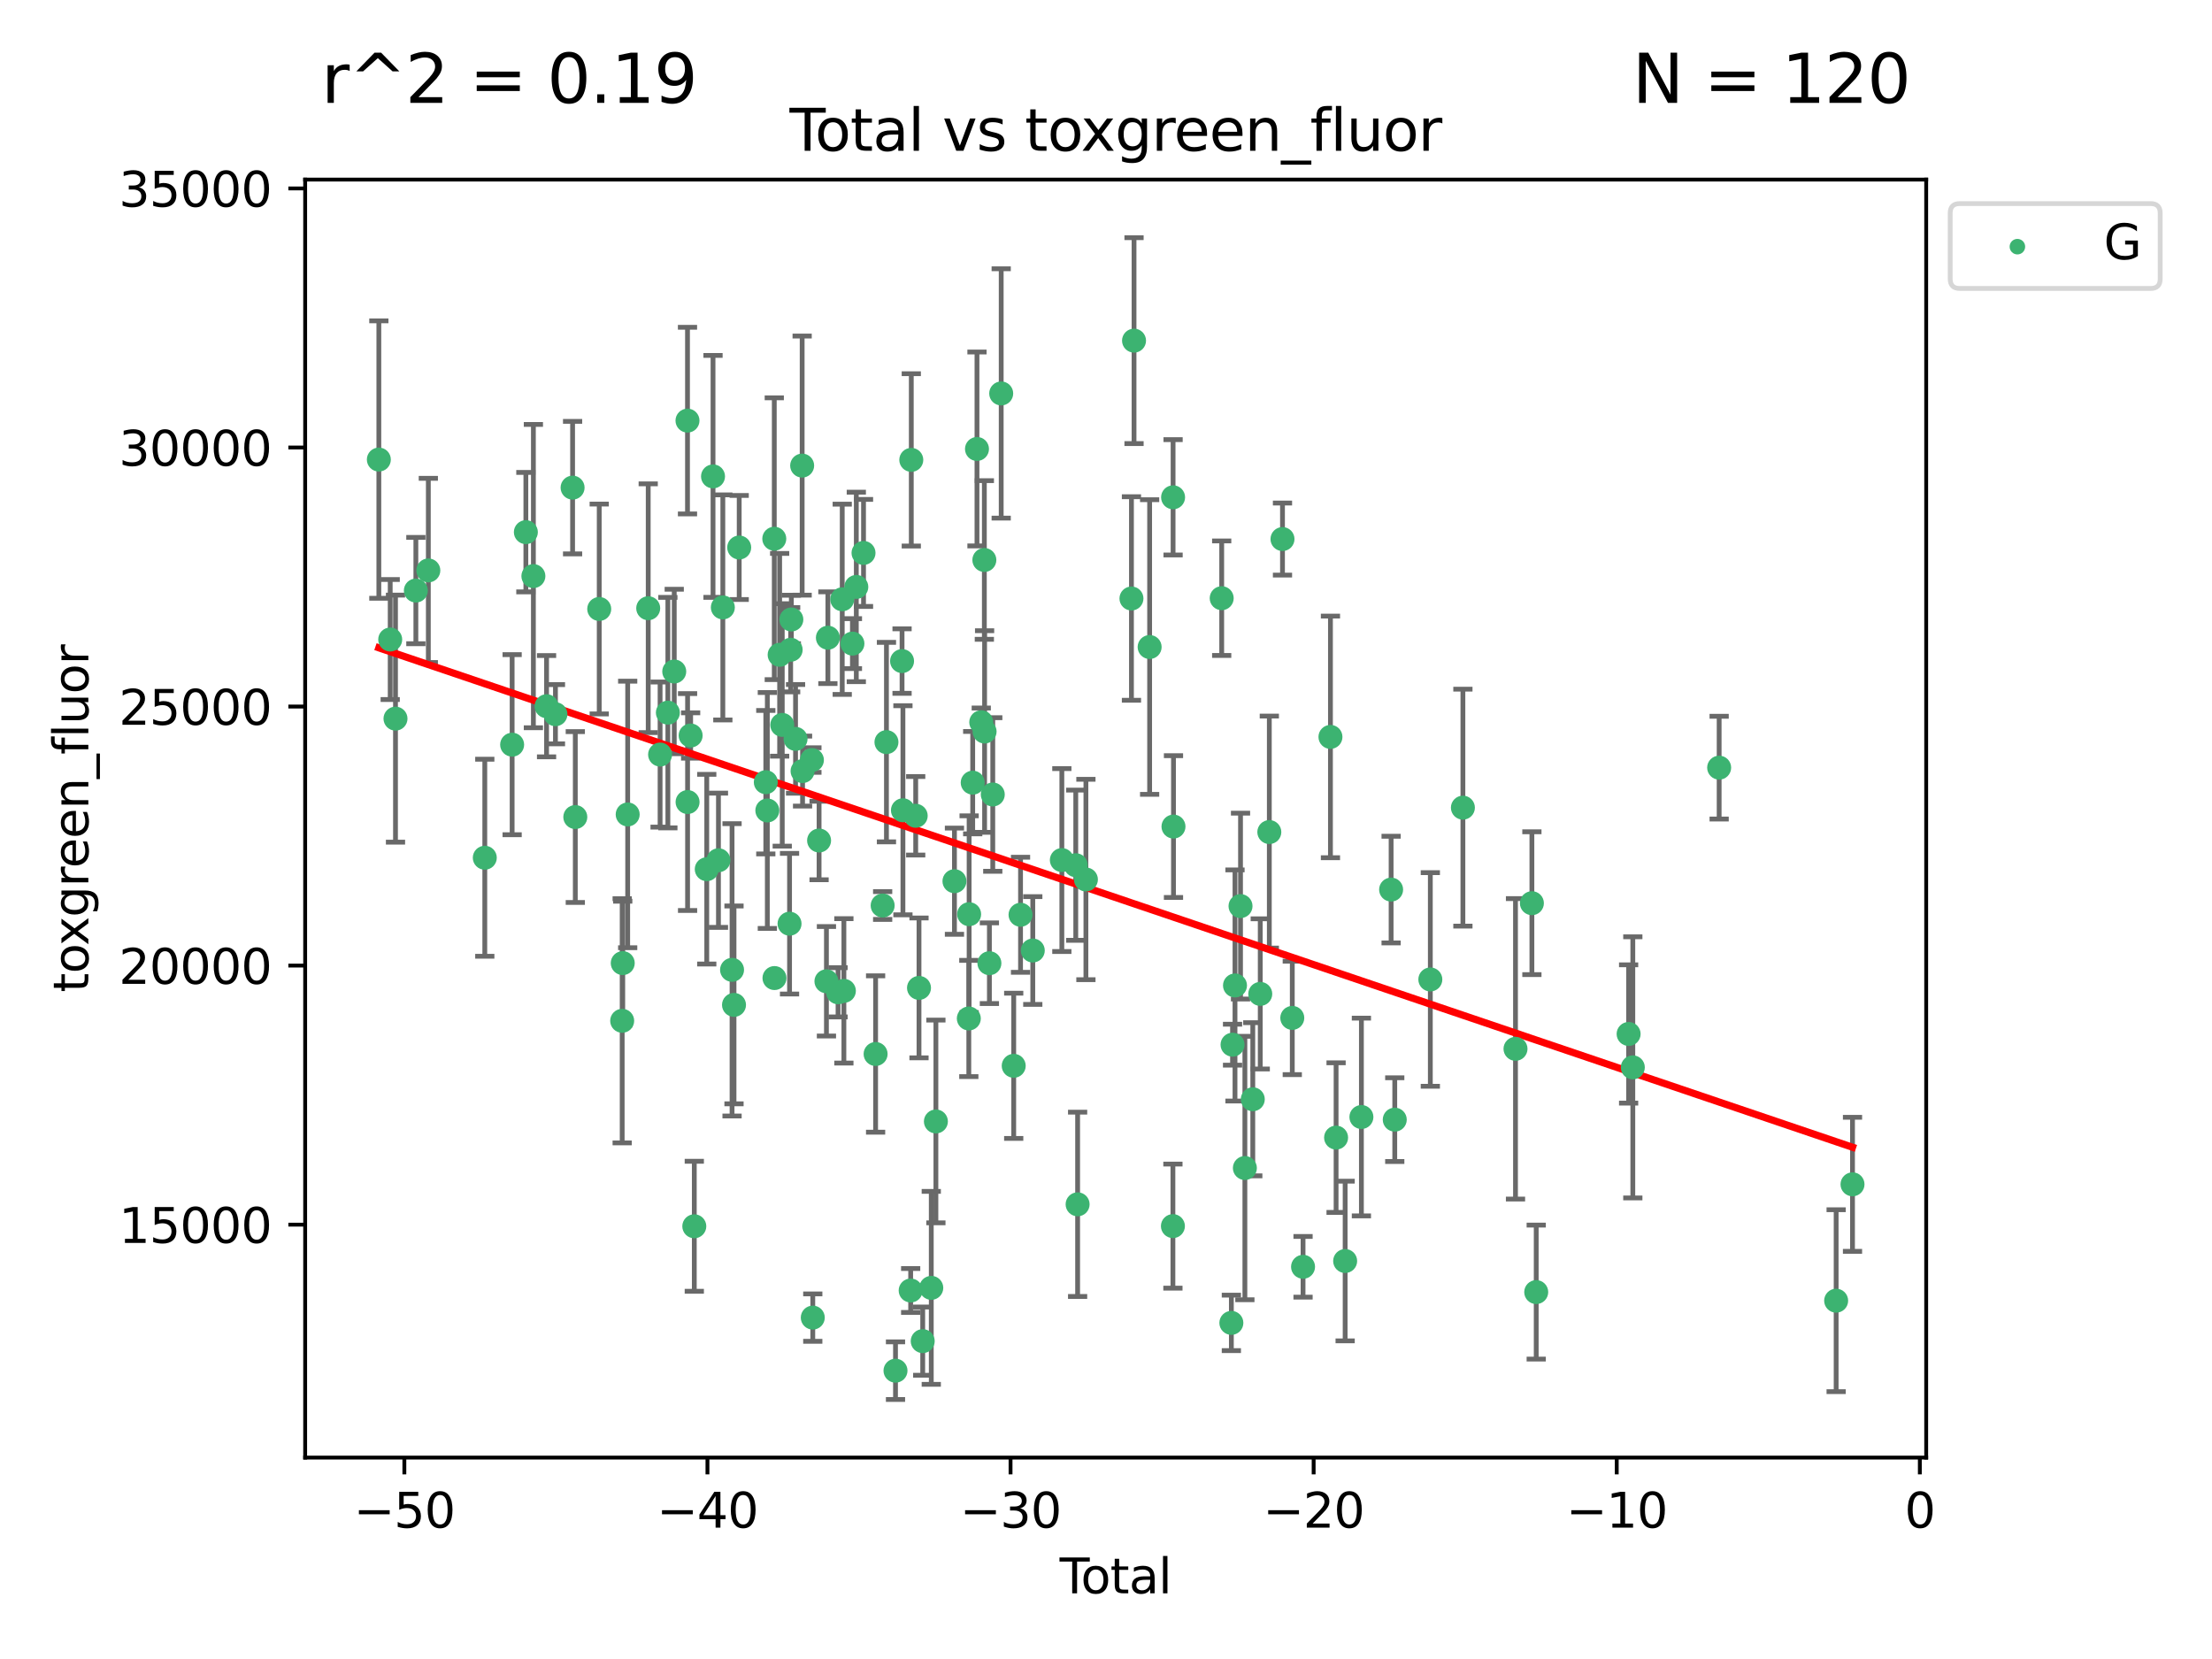 <?xml version="1.0" encoding="utf-8" standalone="no"?>
<!DOCTYPE svg PUBLIC "-//W3C//DTD SVG 1.1//EN"
  "http://www.w3.org/Graphics/SVG/1.1/DTD/svg11.dtd">
<svg xmlns:xlink="http://www.w3.org/1999/xlink" width="460.8pt" height="345.6pt" viewBox="0 0 460.8 345.6" xmlns="http://www.w3.org/2000/svg" version="1.1">
 <defs>
  <style type="text/css">*{stroke-linejoin: round; stroke-linecap: butt}</style>
 </defs>
 <g id="figure_1">
  <g id="patch_1">
   <path d="M 0 345.6 
L 460.8 345.6 
L 460.8 0 
L 0 0 
z
" style="fill: #ffffff"/>
  </g>
  <g id="axes_1">
   <g id="patch_2">
    <path d="M 63.571 303.64 
L 401.26 303.64 
L 401.26 37.411 
L 63.571 37.411 
z
" style="fill: #ffffff"/>
   </g>
   <g id="PathCollection_1">
    <defs>
     <path id="m3ee7f7d1eb" d="M 0 1.118 
C 0.297 1.118 0.581 1 0.791 0.791 
C 1 0.581 1.118 0.297 1.118 0 
C 1.118 -0.297 1 -0.581 0.791 -0.791 
C 0.581 -1 0.297 -1.118 0 -1.118 
C -0.297 -1.118 -0.581 -1 -0.791 -0.791 
C -1 -0.581 -1.118 -0.297 -1.118 0 
C -1.118 0.297 -1 0.581 -0.791 0.791 
C -0.581 1 -0.297 1.118 0 1.118 
z
" style="stroke: #3cb371"/>
    </defs>
    <g clip-path="url(#pabc5f101d3)">
     <use xlink:href="#m3ee7f7d1eb" x="78.921" y="95.735" style="fill: #3cb371; stroke: #3cb371"/>
     <use xlink:href="#m3ee7f7d1eb" x="81.287" y="133.223" style="fill: #3cb371; stroke: #3cb371"/>
     <use xlink:href="#m3ee7f7d1eb" x="82.389" y="149.704" style="fill: #3cb371; stroke: #3cb371"/>
     <use xlink:href="#m3ee7f7d1eb" x="86.632" y="123.023" style="fill: #3cb371; stroke: #3cb371"/>
     <use xlink:href="#m3ee7f7d1eb" x="89.23" y="118.831" style="fill: #3cb371; stroke: #3cb371"/>
     <use xlink:href="#m3ee7f7d1eb" x="100.991" y="178.683" style="fill: #3cb371; stroke: #3cb371"/>
     <use xlink:href="#m3ee7f7d1eb" x="106.687" y="155.131" style="fill: #3cb371; stroke: #3cb371"/>
     <use xlink:href="#m3ee7f7d1eb" x="109.547" y="110.856" style="fill: #3cb371; stroke: #3cb371"/>
     <use xlink:href="#m3ee7f7d1eb" x="111.115" y="120.009" style="fill: #3cb371; stroke: #3cb371"/>
     <use xlink:href="#m3ee7f7d1eb" x="113.859" y="147.115" style="fill: #3cb371; stroke: #3cb371"/>
     <use xlink:href="#m3ee7f7d1eb" x="115.711" y="148.787" style="fill: #3cb371; stroke: #3cb371"/>
     <use xlink:href="#m3ee7f7d1eb" x="119.281" y="101.581" style="fill: #3cb371; stroke: #3cb371"/>
     <use xlink:href="#m3ee7f7d1eb" x="119.846" y="170.205" style="fill: #3cb371; stroke: #3cb371"/>
     <use xlink:href="#m3ee7f7d1eb" x="124.83" y="126.861" style="fill: #3cb371; stroke: #3cb371"/>
     <use xlink:href="#m3ee7f7d1eb" x="129.612" y="212.653" style="fill: #3cb371; stroke: #3cb371"/>
     <use xlink:href="#m3ee7f7d1eb" x="129.729" y="200.632" style="fill: #3cb371; stroke: #3cb371"/>
     <use xlink:href="#m3ee7f7d1eb" x="130.758" y="169.664" style="fill: #3cb371; stroke: #3cb371"/>
     <use xlink:href="#m3ee7f7d1eb" x="135.035" y="126.705" style="fill: #3cb371; stroke: #3cb371"/>
     <use xlink:href="#m3ee7f7d1eb" x="137.509" y="157.188" style="fill: #3cb371; stroke: #3cb371"/>
     <use xlink:href="#m3ee7f7d1eb" x="139.13" y="148.457" style="fill: #3cb371; stroke: #3cb371"/>
     <use xlink:href="#m3ee7f7d1eb" x="140.457" y="139.884" style="fill: #3cb371; stroke: #3cb371"/>
     <use xlink:href="#m3ee7f7d1eb" x="143.217" y="87.621" style="fill: #3cb371; stroke: #3cb371"/>
     <use xlink:href="#m3ee7f7d1eb" x="143.234" y="167.08" style="fill: #3cb371; stroke: #3cb371"/>
     <use xlink:href="#m3ee7f7d1eb" x="143.873" y="153.22" style="fill: #3cb371; stroke: #3cb371"/>
     <use xlink:href="#m3ee7f7d1eb" x="144.635" y="255.456" style="fill: #3cb371; stroke: #3cb371"/>
     <use xlink:href="#m3ee7f7d1eb" x="147.23" y="181.068" style="fill: #3cb371; stroke: #3cb371"/>
     <use xlink:href="#m3ee7f7d1eb" x="148.536" y="99.242" style="fill: #3cb371; stroke: #3cb371"/>
     <use xlink:href="#m3ee7f7d1eb" x="149.667" y="179.208" style="fill: #3cb371; stroke: #3cb371"/>
     <use xlink:href="#m3ee7f7d1eb" x="150.581" y="126.536" style="fill: #3cb371; stroke: #3cb371"/>
     <use xlink:href="#m3ee7f7d1eb" x="152.5" y="202.034" style="fill: #3cb371; stroke: #3cb371"/>
     <use xlink:href="#m3ee7f7d1eb" x="152.907" y="209.339" style="fill: #3cb371; stroke: #3cb371"/>
     <use xlink:href="#m3ee7f7d1eb" x="153.989" y="114.055" style="fill: #3cb371; stroke: #3cb371"/>
     <use xlink:href="#m3ee7f7d1eb" x="159.53" y="162.945" style="fill: #3cb371; stroke: #3cb371"/>
     <use xlink:href="#m3ee7f7d1eb" x="159.85" y="168.836" style="fill: #3cb371; stroke: #3cb371"/>
     <use xlink:href="#m3ee7f7d1eb" x="161.297" y="112.226" style="fill: #3cb371; stroke: #3cb371"/>
     <use xlink:href="#m3ee7f7d1eb" x="161.338" y="203.747" style="fill: #3cb371; stroke: #3cb371"/>
     <use xlink:href="#m3ee7f7d1eb" x="162.414" y="136.406" style="fill: #3cb371; stroke: #3cb371"/>
     <use xlink:href="#m3ee7f7d1eb" x="162.956" y="151.011" style="fill: #3cb371; stroke: #3cb371"/>
     <use xlink:href="#m3ee7f7d1eb" x="164.477" y="192.424" style="fill: #3cb371; stroke: #3cb371"/>
     <use xlink:href="#m3ee7f7d1eb" x="164.708" y="135.358" style="fill: #3cb371; stroke: #3cb371"/>
     <use xlink:href="#m3ee7f7d1eb" x="164.852" y="129.049" style="fill: #3cb371; stroke: #3cb371"/>
     <use xlink:href="#m3ee7f7d1eb" x="165.728" y="153.921" style="fill: #3cb371; stroke: #3cb371"/>
     <use xlink:href="#m3ee7f7d1eb" x="167.103" y="96.991" style="fill: #3cb371; stroke: #3cb371"/>
     <use xlink:href="#m3ee7f7d1eb" x="167.188" y="160.631" style="fill: #3cb371; stroke: #3cb371"/>
     <use xlink:href="#m3ee7f7d1eb" x="169.136" y="158.331" style="fill: #3cb371; stroke: #3cb371"/>
     <use xlink:href="#m3ee7f7d1eb" x="169.317" y="274.48" style="fill: #3cb371; stroke: #3cb371"/>
     <use xlink:href="#m3ee7f7d1eb" x="170.63" y="175.094" style="fill: #3cb371; stroke: #3cb371"/>
     <use xlink:href="#m3ee7f7d1eb" x="172.162" y="204.42" style="fill: #3cb371; stroke: #3cb371"/>
     <use xlink:href="#m3ee7f7d1eb" x="172.464" y="132.847" style="fill: #3cb371; stroke: #3cb371"/>
     <use xlink:href="#m3ee7f7d1eb" x="174.582" y="206.714" style="fill: #3cb371; stroke: #3cb371"/>
     <use xlink:href="#m3ee7f7d1eb" x="175.452" y="124.842" style="fill: #3cb371; stroke: #3cb371"/>
     <use xlink:href="#m3ee7f7d1eb" x="175.797" y="206.413" style="fill: #3cb371; stroke: #3cb371"/>
     <use xlink:href="#m3ee7f7d1eb" x="177.576" y="134.076" style="fill: #3cb371; stroke: #3cb371"/>
     <use xlink:href="#m3ee7f7d1eb" x="178.386" y="122.267" style="fill: #3cb371; stroke: #3cb371"/>
     <use xlink:href="#m3ee7f7d1eb" x="179.887" y="115.186" style="fill: #3cb371; stroke: #3cb371"/>
     <use xlink:href="#m3ee7f7d1eb" x="182.405" y="219.568" style="fill: #3cb371; stroke: #3cb371"/>
     <use xlink:href="#m3ee7f7d1eb" x="183.873" y="188.638" style="fill: #3cb371; stroke: #3cb371"/>
     <use xlink:href="#m3ee7f7d1eb" x="184.665" y="154.597" style="fill: #3cb371; stroke: #3cb371"/>
     <use xlink:href="#m3ee7f7d1eb" x="186.549" y="285.537" style="fill: #3cb371; stroke: #3cb371"/>
     <use xlink:href="#m3ee7f7d1eb" x="187.915" y="137.714" style="fill: #3cb371; stroke: #3cb371"/>
     <use xlink:href="#m3ee7f7d1eb" x="188.097" y="168.794" style="fill: #3cb371; stroke: #3cb371"/>
     <use xlink:href="#m3ee7f7d1eb" x="189.709" y="268.835" style="fill: #3cb371; stroke: #3cb371"/>
     <use xlink:href="#m3ee7f7d1eb" x="189.838" y="95.801" style="fill: #3cb371; stroke: #3cb371"/>
     <use xlink:href="#m3ee7f7d1eb" x="190.758" y="169.942" style="fill: #3cb371; stroke: #3cb371"/>
     <use xlink:href="#m3ee7f7d1eb" x="191.445" y="205.799" style="fill: #3cb371; stroke: #3cb371"/>
     <use xlink:href="#m3ee7f7d1eb" x="192.218" y="279.381" style="fill: #3cb371; stroke: #3cb371"/>
     <use xlink:href="#m3ee7f7d1eb" x="194.002" y="268.285" style="fill: #3cb371; stroke: #3cb371"/>
     <use xlink:href="#m3ee7f7d1eb" x="194.965" y="233.62" style="fill: #3cb371; stroke: #3cb371"/>
     <use xlink:href="#m3ee7f7d1eb" x="198.831" y="183.568" style="fill: #3cb371; stroke: #3cb371"/>
     <use xlink:href="#m3ee7f7d1eb" x="201.822" y="212.167" style="fill: #3cb371; stroke: #3cb371"/>
     <use xlink:href="#m3ee7f7d1eb" x="201.887" y="190.442" style="fill: #3cb371; stroke: #3cb371"/>
     <use xlink:href="#m3ee7f7d1eb" x="202.633" y="163.042" style="fill: #3cb371; stroke: #3cb371"/>
     <use xlink:href="#m3ee7f7d1eb" x="203.523" y="93.528" style="fill: #3cb371; stroke: #3cb371"/>
     <use xlink:href="#m3ee7f7d1eb" x="204.414" y="150.452" style="fill: #3cb371; stroke: #3cb371"/>
     <use xlink:href="#m3ee7f7d1eb" x="205.058" y="116.655" style="fill: #3cb371; stroke: #3cb371"/>
     <use xlink:href="#m3ee7f7d1eb" x="205.109" y="152.39" style="fill: #3cb371; stroke: #3cb371"/>
     <use xlink:href="#m3ee7f7d1eb" x="206.111" y="200.653" style="fill: #3cb371; stroke: #3cb371"/>
     <use xlink:href="#m3ee7f7d1eb" x="206.813" y="165.506" style="fill: #3cb371; stroke: #3cb371"/>
     <use xlink:href="#m3ee7f7d1eb" x="208.568" y="81.963" style="fill: #3cb371; stroke: #3cb371"/>
     <use xlink:href="#m3ee7f7d1eb" x="211.175" y="222.029" style="fill: #3cb371; stroke: #3cb371"/>
     <use xlink:href="#m3ee7f7d1eb" x="212.596" y="190.563" style="fill: #3cb371; stroke: #3cb371"/>
     <use xlink:href="#m3ee7f7d1eb" x="215.148" y="198.007" style="fill: #3cb371; stroke: #3cb371"/>
     <use xlink:href="#m3ee7f7d1eb" x="221.202" y="179.166" style="fill: #3cb371; stroke: #3cb371"/>
     <use xlink:href="#m3ee7f7d1eb" x="224.102" y="180.238" style="fill: #3cb371; stroke: #3cb371"/>
     <use xlink:href="#m3ee7f7d1eb" x="224.487" y="250.881" style="fill: #3cb371; stroke: #3cb371"/>
     <use xlink:href="#m3ee7f7d1eb" x="226.215" y="183.214" style="fill: #3cb371; stroke: #3cb371"/>
     <use xlink:href="#m3ee7f7d1eb" x="235.703" y="124.678" style="fill: #3cb371; stroke: #3cb371"/>
     <use xlink:href="#m3ee7f7d1eb" x="236.24" y="70.96" style="fill: #3cb371; stroke: #3cb371"/>
     <use xlink:href="#m3ee7f7d1eb" x="239.489" y="134.786" style="fill: #3cb371; stroke: #3cb371"/>
     <use xlink:href="#m3ee7f7d1eb" x="244.34" y="255.42" style="fill: #3cb371; stroke: #3cb371"/>
     <use xlink:href="#m3ee7f7d1eb" x="244.375" y="103.597" style="fill: #3cb371; stroke: #3cb371"/>
     <use xlink:href="#m3ee7f7d1eb" x="244.459" y="172.188" style="fill: #3cb371; stroke: #3cb371"/>
     <use xlink:href="#m3ee7f7d1eb" x="254.502" y="124.616" style="fill: #3cb371; stroke: #3cb371"/>
     <use xlink:href="#m3ee7f7d1eb" x="256.515" y="275.581" style="fill: #3cb371; stroke: #3cb371"/>
     <use xlink:href="#m3ee7f7d1eb" x="256.761" y="217.627" style="fill: #3cb371; stroke: #3cb371"/>
     <use xlink:href="#m3ee7f7d1eb" x="257.272" y="205.288" style="fill: #3cb371; stroke: #3cb371"/>
     <use xlink:href="#m3ee7f7d1eb" x="258.424" y="188.756" style="fill: #3cb371; stroke: #3cb371"/>
     <use xlink:href="#m3ee7f7d1eb" x="259.331" y="243.32" style="fill: #3cb371; stroke: #3cb371"/>
     <use xlink:href="#m3ee7f7d1eb" x="260.978" y="228.997" style="fill: #3cb371; stroke: #3cb371"/>
     <use xlink:href="#m3ee7f7d1eb" x="262.534" y="207.048" style="fill: #3cb371; stroke: #3cb371"/>
     <use xlink:href="#m3ee7f7d1eb" x="264.423" y="173.334" style="fill: #3cb371; stroke: #3cb371"/>
     <use xlink:href="#m3ee7f7d1eb" x="267.166" y="112.295" style="fill: #3cb371; stroke: #3cb371"/>
     <use xlink:href="#m3ee7f7d1eb" x="269.206" y="212.048" style="fill: #3cb371; stroke: #3cb371"/>
     <use xlink:href="#m3ee7f7d1eb" x="271.449" y="263.898" style="fill: #3cb371; stroke: #3cb371"/>
     <use xlink:href="#m3ee7f7d1eb" x="277.158" y="153.511" style="fill: #3cb371; stroke: #3cb371"/>
     <use xlink:href="#m3ee7f7d1eb" x="278.332" y="236.983" style="fill: #3cb371; stroke: #3cb371"/>
     <use xlink:href="#m3ee7f7d1eb" x="280.219" y="262.693" style="fill: #3cb371; stroke: #3cb371"/>
     <use xlink:href="#m3ee7f7d1eb" x="283.606" y="232.694" style="fill: #3cb371; stroke: #3cb371"/>
     <use xlink:href="#m3ee7f7d1eb" x="289.795" y="185.317" style="fill: #3cb371; stroke: #3cb371"/>
     <use xlink:href="#m3ee7f7d1eb" x="290.554" y="233.243" style="fill: #3cb371; stroke: #3cb371"/>
     <use xlink:href="#m3ee7f7d1eb" x="297.964" y="204.038" style="fill: #3cb371; stroke: #3cb371"/>
     <use xlink:href="#m3ee7f7d1eb" x="304.749" y="168.249" style="fill: #3cb371; stroke: #3cb371"/>
     <use xlink:href="#m3ee7f7d1eb" x="315.707" y="218.49" style="fill: #3cb371; stroke: #3cb371"/>
     <use xlink:href="#m3ee7f7d1eb" x="319.122" y="188.151" style="fill: #3cb371; stroke: #3cb371"/>
     <use xlink:href="#m3ee7f7d1eb" x="320.023" y="269.165" style="fill: #3cb371; stroke: #3cb371"/>
     <use xlink:href="#m3ee7f7d1eb" x="339.271" y="215.394" style="fill: #3cb371; stroke: #3cb371"/>
     <use xlink:href="#m3ee7f7d1eb" x="340.146" y="222.351" style="fill: #3cb371; stroke: #3cb371"/>
     <use xlink:href="#m3ee7f7d1eb" x="358.131" y="159.916" style="fill: #3cb371; stroke: #3cb371"/>
     <use xlink:href="#m3ee7f7d1eb" x="382.503" y="270.956" style="fill: #3cb371; stroke: #3cb371"/>
     <use xlink:href="#m3ee7f7d1eb" x="385.911" y="246.715" style="fill: #3cb371; stroke: #3cb371"/>
    </g>
   </g>
   <g id="matplotlib.axis_1">
    <g id="xtick_1">
     <g id="line2d_1">
      <defs>
       <path id="mb2b5fbff18" d="M 0 0 
L 0 3.5 
" style="stroke: #000000; stroke-width: 0.8"/>
      </defs>
      <g>
       <use xlink:href="#mb2b5fbff18" x="84.235" y="303.64" style="stroke: #000000; stroke-width: 0.8"/>
      </g>
     </g>
     <g id="text_1">
      <!-- −50 -->
      <g transform="translate(73.682 318.238)scale(0.1 -0.1)">
       <defs>
        <path id="DejaVuSans-2212" d="M 678 2272 
L 4684 2272 
L 4684 1741 
L 678 1741 
L 678 2272 
z
" transform="scale(0.016)"/>
        <path id="DejaVuSans-35" d="M 691 4666 
L 3169 4666 
L 3169 4134 
L 1269 4134 
L 1269 2991 
Q 1406 3038 1543 3061 
Q 1681 3084 1819 3084 
Q 2600 3084 3056 2656 
Q 3513 2228 3513 1497 
Q 3513 744 3044 326 
Q 2575 -91 1722 -91 
Q 1428 -91 1123 -41 
Q 819 9 494 109 
L 494 744 
Q 775 591 1075 516 
Q 1375 441 1709 441 
Q 2250 441 2565 725 
Q 2881 1009 2881 1497 
Q 2881 1984 2565 2268 
Q 2250 2553 1709 2553 
Q 1456 2553 1204 2497 
Q 953 2441 691 2322 
L 691 4666 
z
" transform="scale(0.016)"/>
        <path id="DejaVuSans-30" d="M 2034 4250 
Q 1547 4250 1301 3770 
Q 1056 3291 1056 2328 
Q 1056 1369 1301 889 
Q 1547 409 2034 409 
Q 2525 409 2770 889 
Q 3016 1369 3016 2328 
Q 3016 3291 2770 3770 
Q 2525 4250 2034 4250 
z
M 2034 4750 
Q 2819 4750 3233 4129 
Q 3647 3509 3647 2328 
Q 3647 1150 3233 529 
Q 2819 -91 2034 -91 
Q 1250 -91 836 529 
Q 422 1150 422 2328 
Q 422 3509 836 4129 
Q 1250 4750 2034 4750 
z
" transform="scale(0.016)"/>
       </defs>
       <use xlink:href="#DejaVuSans-2212"/>
       <use xlink:href="#DejaVuSans-35" x="83.789"/>
       <use xlink:href="#DejaVuSans-30" x="147.412"/>
      </g>
     </g>
    </g>
    <g id="xtick_2">
     <g id="line2d_2">
      <g>
       <use xlink:href="#mb2b5fbff18" x="147.375" y="303.64" style="stroke: #000000; stroke-width: 0.8"/>
      </g>
     </g>
     <g id="text_2">
      <!-- −40 -->
      <g transform="translate(136.823 318.238)scale(0.1 -0.1)">
       <defs>
        <path id="DejaVuSans-34" d="M 2419 4116 
L 825 1625 
L 2419 1625 
L 2419 4116 
z
M 2253 4666 
L 3047 4666 
L 3047 1625 
L 3713 1625 
L 3713 1100 
L 3047 1100 
L 3047 0 
L 2419 0 
L 2419 1100 
L 313 1100 
L 313 1709 
L 2253 4666 
z
" transform="scale(0.016)"/>
       </defs>
       <use xlink:href="#DejaVuSans-2212"/>
       <use xlink:href="#DejaVuSans-34" x="83.789"/>
       <use xlink:href="#DejaVuSans-30" x="147.412"/>
      </g>
     </g>
    </g>
    <g id="xtick_3">
     <g id="line2d_3">
      <g>
       <use xlink:href="#mb2b5fbff18" x="210.515" y="303.64" style="stroke: #000000; stroke-width: 0.8"/>
      </g>
     </g>
     <g id="text_3">
      <!-- −30 -->
      <g transform="translate(199.963 318.238)scale(0.1 -0.1)">
       <defs>
        <path id="DejaVuSans-33" d="M 2597 2516 
Q 3050 2419 3304 2112 
Q 3559 1806 3559 1356 
Q 3559 666 3084 287 
Q 2609 -91 1734 -91 
Q 1441 -91 1130 -33 
Q 819 25 488 141 
L 488 750 
Q 750 597 1062 519 
Q 1375 441 1716 441 
Q 2309 441 2620 675 
Q 2931 909 2931 1356 
Q 2931 1769 2642 2001 
Q 2353 2234 1838 2234 
L 1294 2234 
L 1294 2753 
L 1863 2753 
Q 2328 2753 2575 2939 
Q 2822 3125 2822 3475 
Q 2822 3834 2567 4026 
Q 2313 4219 1838 4219 
Q 1578 4219 1281 4162 
Q 984 4106 628 3988 
L 628 4550 
Q 988 4650 1302 4700 
Q 1616 4750 1894 4750 
Q 2613 4750 3031 4423 
Q 3450 4097 3450 3541 
Q 3450 3153 3228 2886 
Q 3006 2619 2597 2516 
z
" transform="scale(0.016)"/>
       </defs>
       <use xlink:href="#DejaVuSans-2212"/>
       <use xlink:href="#DejaVuSans-33" x="83.789"/>
       <use xlink:href="#DejaVuSans-30" x="147.412"/>
      </g>
     </g>
    </g>
    <g id="xtick_4">
     <g id="line2d_4">
      <g>
       <use xlink:href="#mb2b5fbff18" x="273.656" y="303.64" style="stroke: #000000; stroke-width: 0.8"/>
      </g>
     </g>
     <g id="text_4">
      <!-- −20 -->
      <g transform="translate(263.103 318.238)scale(0.1 -0.1)">
       <defs>
        <path id="DejaVuSans-32" d="M 1228 531 
L 3431 531 
L 3431 0 
L 469 0 
L 469 531 
Q 828 903 1448 1529 
Q 2069 2156 2228 2338 
Q 2531 2678 2651 2914 
Q 2772 3150 2772 3378 
Q 2772 3750 2511 3984 
Q 2250 4219 1831 4219 
Q 1534 4219 1204 4116 
Q 875 4013 500 3803 
L 500 4441 
Q 881 4594 1212 4672 
Q 1544 4750 1819 4750 
Q 2544 4750 2975 4387 
Q 3406 4025 3406 3419 
Q 3406 3131 3298 2873 
Q 3191 2616 2906 2266 
Q 2828 2175 2409 1742 
Q 1991 1309 1228 531 
z
" transform="scale(0.016)"/>
       </defs>
       <use xlink:href="#DejaVuSans-2212"/>
       <use xlink:href="#DejaVuSans-32" x="83.789"/>
       <use xlink:href="#DejaVuSans-30" x="147.412"/>
      </g>
     </g>
    </g>
    <g id="xtick_5">
     <g id="line2d_5">
      <g>
       <use xlink:href="#mb2b5fbff18" x="336.796" y="303.64" style="stroke: #000000; stroke-width: 0.8"/>
      </g>
     </g>
     <g id="text_5">
      <!-- −10 -->
      <g transform="translate(326.244 318.238)scale(0.1 -0.1)">
       <defs>
        <path id="DejaVuSans-31" d="M 794 531 
L 1825 531 
L 1825 4091 
L 703 3866 
L 703 4441 
L 1819 4666 
L 2450 4666 
L 2450 531 
L 3481 531 
L 3481 0 
L 794 0 
L 794 531 
z
" transform="scale(0.016)"/>
       </defs>
       <use xlink:href="#DejaVuSans-2212"/>
       <use xlink:href="#DejaVuSans-31" x="83.789"/>
       <use xlink:href="#DejaVuSans-30" x="147.412"/>
      </g>
     </g>
    </g>
    <g id="xtick_6">
     <g id="line2d_6">
      <g>
       <use xlink:href="#mb2b5fbff18" x="399.937" y="303.64" style="stroke: #000000; stroke-width: 0.8"/>
      </g>
     </g>
     <g id="text_6">
      <!-- 0 -->
      <g transform="translate(396.755 318.238)scale(0.1 -0.1)">
       <use xlink:href="#DejaVuSans-30"/>
      </g>
     </g>
    </g>
    <g id="text_7">
     <!-- Total -->
     <g transform="translate(220.739 331.917)scale(0.1 -0.1)">
      <defs>
       <path id="DejaVuSans-54" d="M -19 4666 
L 3928 4666 
L 3928 4134 
L 2272 4134 
L 2272 0 
L 1638 0 
L 1638 4134 
L -19 4134 
L -19 4666 
z
" transform="scale(0.016)"/>
       <path id="DejaVuSans-6f" d="M 1959 3097 
Q 1497 3097 1228 2736 
Q 959 2375 959 1747 
Q 959 1119 1226 758 
Q 1494 397 1959 397 
Q 2419 397 2687 759 
Q 2956 1122 2956 1747 
Q 2956 2369 2687 2733 
Q 2419 3097 1959 3097 
z
M 1959 3584 
Q 2709 3584 3137 3096 
Q 3566 2609 3566 1747 
Q 3566 888 3137 398 
Q 2709 -91 1959 -91 
Q 1206 -91 779 398 
Q 353 888 353 1747 
Q 353 2609 779 3096 
Q 1206 3584 1959 3584 
z
" transform="scale(0.016)"/>
       <path id="DejaVuSans-74" d="M 1172 4494 
L 1172 3500 
L 2356 3500 
L 2356 3053 
L 1172 3053 
L 1172 1153 
Q 1172 725 1289 603 
Q 1406 481 1766 481 
L 2356 481 
L 2356 0 
L 1766 0 
Q 1100 0 847 248 
Q 594 497 594 1153 
L 594 3053 
L 172 3053 
L 172 3500 
L 594 3500 
L 594 4494 
L 1172 4494 
z
" transform="scale(0.016)"/>
       <path id="DejaVuSans-61" d="M 2194 1759 
Q 1497 1759 1228 1600 
Q 959 1441 959 1056 
Q 959 750 1161 570 
Q 1363 391 1709 391 
Q 2188 391 2477 730 
Q 2766 1069 2766 1631 
L 2766 1759 
L 2194 1759 
z
M 3341 1997 
L 3341 0 
L 2766 0 
L 2766 531 
Q 2569 213 2275 61 
Q 1981 -91 1556 -91 
Q 1019 -91 701 211 
Q 384 513 384 1019 
Q 384 1609 779 1909 
Q 1175 2209 1959 2209 
L 2766 2209 
L 2766 2266 
Q 2766 2663 2505 2880 
Q 2244 3097 1772 3097 
Q 1472 3097 1187 3025 
Q 903 2953 641 2809 
L 641 3341 
Q 956 3463 1253 3523 
Q 1550 3584 1831 3584 
Q 2591 3584 2966 3190 
Q 3341 2797 3341 1997 
z
" transform="scale(0.016)"/>
       <path id="DejaVuSans-6c" d="M 603 4863 
L 1178 4863 
L 1178 0 
L 603 0 
L 603 4863 
z
" transform="scale(0.016)"/>
      </defs>
      <use xlink:href="#DejaVuSans-54"/>
      <use xlink:href="#DejaVuSans-6f" x="44.084"/>
      <use xlink:href="#DejaVuSans-74" x="105.266"/>
      <use xlink:href="#DejaVuSans-61" x="144.475"/>
      <use xlink:href="#DejaVuSans-6c" x="205.754"/>
     </g>
    </g>
   </g>
   <g id="matplotlib.axis_2">
    <g id="ytick_1">
     <g id="line2d_7">
      <defs>
       <path id="mbb24eb447f" d="M 0 0 
L -3.5 0 
" style="stroke: #000000; stroke-width: 0.8"/>
      </defs>
      <g>
       <use xlink:href="#mbb24eb447f" x="63.571" y="255.117" style="stroke: #000000; stroke-width: 0.8"/>
      </g>
     </g>
     <g id="text_8">
      <!-- 15000 -->
      <g transform="translate(24.759 258.916)scale(0.1 -0.1)">
       <use xlink:href="#DejaVuSans-31"/>
       <use xlink:href="#DejaVuSans-35" x="63.623"/>
       <use xlink:href="#DejaVuSans-30" x="127.246"/>
       <use xlink:href="#DejaVuSans-30" x="190.869"/>
       <use xlink:href="#DejaVuSans-30" x="254.492"/>
      </g>
     </g>
    </g>
    <g id="ytick_2">
     <g id="line2d_8">
      <g>
       <use xlink:href="#mbb24eb447f" x="63.571" y="201.151" style="stroke: #000000; stroke-width: 0.8"/>
      </g>
     </g>
     <g id="text_9">
      <!-- 20000 -->
      <g transform="translate(24.759 204.95)scale(0.1 -0.1)">
       <use xlink:href="#DejaVuSans-32"/>
       <use xlink:href="#DejaVuSans-30" x="63.623"/>
       <use xlink:href="#DejaVuSans-30" x="127.246"/>
       <use xlink:href="#DejaVuSans-30" x="190.869"/>
       <use xlink:href="#DejaVuSans-30" x="254.492"/>
      </g>
     </g>
    </g>
    <g id="ytick_3">
     <g id="line2d_9">
      <g>
       <use xlink:href="#mbb24eb447f" x="63.571" y="147.185" style="stroke: #000000; stroke-width: 0.8"/>
      </g>
     </g>
     <g id="text_10">
      <!-- 25000 -->
      <g transform="translate(24.759 150.984)scale(0.1 -0.1)">
       <use xlink:href="#DejaVuSans-32"/>
       <use xlink:href="#DejaVuSans-35" x="63.623"/>
       <use xlink:href="#DejaVuSans-30" x="127.246"/>
       <use xlink:href="#DejaVuSans-30" x="190.869"/>
       <use xlink:href="#DejaVuSans-30" x="254.492"/>
      </g>
     </g>
    </g>
    <g id="ytick_4">
     <g id="line2d_10">
      <g>
       <use xlink:href="#mbb24eb447f" x="63.571" y="93.219" style="stroke: #000000; stroke-width: 0.8"/>
      </g>
     </g>
     <g id="text_11">
      <!-- 30000 -->
      <g transform="translate(24.759 97.018)scale(0.1 -0.1)">
       <use xlink:href="#DejaVuSans-33"/>
       <use xlink:href="#DejaVuSans-30" x="63.623"/>
       <use xlink:href="#DejaVuSans-30" x="127.246"/>
       <use xlink:href="#DejaVuSans-30" x="190.869"/>
       <use xlink:href="#DejaVuSans-30" x="254.492"/>
      </g>
     </g>
    </g>
    <g id="ytick_5">
     <g id="line2d_11">
      <g>
       <use xlink:href="#mbb24eb447f" x="63.571" y="39.253" style="stroke: #000000; stroke-width: 0.8"/>
      </g>
     </g>
     <g id="text_12">
      <!-- 35000 -->
      <g transform="translate(24.759 43.052)scale(0.1 -0.1)">
       <use xlink:href="#DejaVuSans-33"/>
       <use xlink:href="#DejaVuSans-35" x="63.623"/>
       <use xlink:href="#DejaVuSans-30" x="127.246"/>
       <use xlink:href="#DejaVuSans-30" x="190.869"/>
       <use xlink:href="#DejaVuSans-30" x="254.492"/>
      </g>
     </g>
    </g>
    <g id="text_13">
     <!-- toxgreen_fluor -->
     <g transform="translate(18.401 206.72)rotate(-90)scale(0.1 -0.1)">
      <defs>
       <path id="DejaVuSans-78" d="M 3513 3500 
L 2247 1797 
L 3578 0 
L 2900 0 
L 1881 1375 
L 863 0 
L 184 0 
L 1544 1831 
L 300 3500 
L 978 3500 
L 1906 2253 
L 2834 3500 
L 3513 3500 
z
" transform="scale(0.016)"/>
       <path id="DejaVuSans-67" d="M 2906 1791 
Q 2906 2416 2648 2759 
Q 2391 3103 1925 3103 
Q 1463 3103 1205 2759 
Q 947 2416 947 1791 
Q 947 1169 1205 825 
Q 1463 481 1925 481 
Q 2391 481 2648 825 
Q 2906 1169 2906 1791 
z
M 3481 434 
Q 3481 -459 3084 -895 
Q 2688 -1331 1869 -1331 
Q 1566 -1331 1297 -1286 
Q 1028 -1241 775 -1147 
L 775 -588 
Q 1028 -725 1275 -790 
Q 1522 -856 1778 -856 
Q 2344 -856 2625 -561 
Q 2906 -266 2906 331 
L 2906 616 
Q 2728 306 2450 153 
Q 2172 0 1784 0 
Q 1141 0 747 490 
Q 353 981 353 1791 
Q 353 2603 747 3093 
Q 1141 3584 1784 3584 
Q 2172 3584 2450 3431 
Q 2728 3278 2906 2969 
L 2906 3500 
L 3481 3500 
L 3481 434 
z
" transform="scale(0.016)"/>
       <path id="DejaVuSans-72" d="M 2631 2963 
Q 2534 3019 2420 3045 
Q 2306 3072 2169 3072 
Q 1681 3072 1420 2755 
Q 1159 2438 1159 1844 
L 1159 0 
L 581 0 
L 581 3500 
L 1159 3500 
L 1159 2956 
Q 1341 3275 1631 3429 
Q 1922 3584 2338 3584 
Q 2397 3584 2469 3576 
Q 2541 3569 2628 3553 
L 2631 2963 
z
" transform="scale(0.016)"/>
       <path id="DejaVuSans-65" d="M 3597 1894 
L 3597 1613 
L 953 1613 
Q 991 1019 1311 708 
Q 1631 397 2203 397 
Q 2534 397 2845 478 
Q 3156 559 3463 722 
L 3463 178 
Q 3153 47 2828 -22 
Q 2503 -91 2169 -91 
Q 1331 -91 842 396 
Q 353 884 353 1716 
Q 353 2575 817 3079 
Q 1281 3584 2069 3584 
Q 2775 3584 3186 3129 
Q 3597 2675 3597 1894 
z
M 3022 2063 
Q 3016 2534 2758 2815 
Q 2500 3097 2075 3097 
Q 1594 3097 1305 2825 
Q 1016 2553 972 2059 
L 3022 2063 
z
" transform="scale(0.016)"/>
       <path id="DejaVuSans-6e" d="M 3513 2113 
L 3513 0 
L 2938 0 
L 2938 2094 
Q 2938 2591 2744 2837 
Q 2550 3084 2163 3084 
Q 1697 3084 1428 2787 
Q 1159 2491 1159 1978 
L 1159 0 
L 581 0 
L 581 3500 
L 1159 3500 
L 1159 2956 
Q 1366 3272 1645 3428 
Q 1925 3584 2291 3584 
Q 2894 3584 3203 3211 
Q 3513 2838 3513 2113 
z
" transform="scale(0.016)"/>
       <path id="DejaVuSans-5f" d="M 3263 -1063 
L 3263 -1509 
L -63 -1509 
L -63 -1063 
L 3263 -1063 
z
" transform="scale(0.016)"/>
       <path id="DejaVuSans-66" d="M 2375 4863 
L 2375 4384 
L 1825 4384 
Q 1516 4384 1395 4259 
Q 1275 4134 1275 3809 
L 1275 3500 
L 2222 3500 
L 2222 3053 
L 1275 3053 
L 1275 0 
L 697 0 
L 697 3053 
L 147 3053 
L 147 3500 
L 697 3500 
L 697 3744 
Q 697 4328 969 4595 
Q 1241 4863 1831 4863 
L 2375 4863 
z
" transform="scale(0.016)"/>
       <path id="DejaVuSans-75" d="M 544 1381 
L 544 3500 
L 1119 3500 
L 1119 1403 
Q 1119 906 1312 657 
Q 1506 409 1894 409 
Q 2359 409 2629 706 
Q 2900 1003 2900 1516 
L 2900 3500 
L 3475 3500 
L 3475 0 
L 2900 0 
L 2900 538 
Q 2691 219 2414 64 
Q 2138 -91 1772 -91 
Q 1169 -91 856 284 
Q 544 659 544 1381 
z
M 1991 3584 
L 1991 3584 
z
" transform="scale(0.016)"/>
      </defs>
      <use xlink:href="#DejaVuSans-74"/>
      <use xlink:href="#DejaVuSans-6f" x="39.209"/>
      <use xlink:href="#DejaVuSans-78" x="97.266"/>
      <use xlink:href="#DejaVuSans-67" x="156.445"/>
      <use xlink:href="#DejaVuSans-72" x="219.922"/>
      <use xlink:href="#DejaVuSans-65" x="258.785"/>
      <use xlink:href="#DejaVuSans-65" x="320.309"/>
      <use xlink:href="#DejaVuSans-6e" x="381.832"/>
      <use xlink:href="#DejaVuSans-5f" x="445.211"/>
      <use xlink:href="#DejaVuSans-66" x="495.211"/>
      <use xlink:href="#DejaVuSans-6c" x="530.416"/>
      <use xlink:href="#DejaVuSans-75" x="558.199"/>
      <use xlink:href="#DejaVuSans-6f" x="621.578"/>
      <use xlink:href="#DejaVuSans-72" x="682.76"/>
     </g>
    </g>
   </g>
   <g id="LineCollection_1">
    <path d="M 78.921 124.629 
L 78.921 66.841 
" clip-path="url(#pabc5f101d3)" style="fill: none; stroke: #696969"/>
    <path d="M 81.287 145.722 
L 81.287 120.723 
" clip-path="url(#pabc5f101d3)" style="fill: none; stroke: #696969"/>
    <path d="M 82.389 175.435 
L 82.389 123.972 
" clip-path="url(#pabc5f101d3)" style="fill: none; stroke: #696969"/>
    <path d="M 86.632 134.098 
L 86.632 111.948 
" clip-path="url(#pabc5f101d3)" style="fill: none; stroke: #696969"/>
    <path d="M 89.23 138.019 
L 89.23 99.644 
" clip-path="url(#pabc5f101d3)" style="fill: none; stroke: #696969"/>
    <path d="M 100.991 199.209 
L 100.991 158.158 
" clip-path="url(#pabc5f101d3)" style="fill: none; stroke: #696969"/>
    <path d="M 106.687 173.889 
L 106.687 136.373 
" clip-path="url(#pabc5f101d3)" style="fill: none; stroke: #696969"/>
    <path d="M 109.547 123.297 
L 109.547 98.415 
" clip-path="url(#pabc5f101d3)" style="fill: none; stroke: #696969"/>
    <path d="M 111.115 151.601 
L 111.115 88.418 
" clip-path="url(#pabc5f101d3)" style="fill: none; stroke: #696969"/>
    <path d="M 113.859 157.662 
L 113.859 136.567 
" clip-path="url(#pabc5f101d3)" style="fill: none; stroke: #696969"/>
    <path d="M 115.711 154.959 
L 115.711 142.615 
" clip-path="url(#pabc5f101d3)" style="fill: none; stroke: #696969"/>
    <path d="M 119.281 115.384 
L 119.281 87.779 
" clip-path="url(#pabc5f101d3)" style="fill: none; stroke: #696969"/>
    <path d="M 119.846 188.001 
L 119.846 152.409 
" clip-path="url(#pabc5f101d3)" style="fill: none; stroke: #696969"/>
    <path d="M 124.83 148.72 
L 124.83 105.003 
" clip-path="url(#pabc5f101d3)" style="fill: none; stroke: #696969"/>
    <path d="M 129.612 238.086 
L 129.612 187.221 
" clip-path="url(#pabc5f101d3)" style="fill: none; stroke: #696969"/>
    <path d="M 129.729 213.527 
L 129.729 187.736 
" clip-path="url(#pabc5f101d3)" style="fill: none; stroke: #696969"/>
    <path d="M 130.758 197.424 
L 130.758 141.903 
" clip-path="url(#pabc5f101d3)" style="fill: none; stroke: #696969"/>
    <path d="M 135.035 152.614 
L 135.035 100.795 
" clip-path="url(#pabc5f101d3)" style="fill: none; stroke: #696969"/>
    <path d="M 137.509 172.304 
L 137.509 142.073 
" clip-path="url(#pabc5f101d3)" style="fill: none; stroke: #696969"/>
    <path d="M 139.13 172.464 
L 139.13 124.45 
" clip-path="url(#pabc5f101d3)" style="fill: none; stroke: #696969"/>
    <path d="M 140.457 157.012 
L 140.457 122.755 
" clip-path="url(#pabc5f101d3)" style="fill: none; stroke: #696969"/>
    <path d="M 143.217 107.059 
L 143.217 68.183 
" clip-path="url(#pabc5f101d3)" style="fill: none; stroke: #696969"/>
    <path d="M 143.234 189.668 
L 143.234 144.491 
" clip-path="url(#pabc5f101d3)" style="fill: none; stroke: #696969"/>
    <path d="M 143.873 157.944 
L 143.873 148.497 
" clip-path="url(#pabc5f101d3)" style="fill: none; stroke: #696969"/>
    <path d="M 144.635 268.997 
L 144.635 241.914 
" clip-path="url(#pabc5f101d3)" style="fill: none; stroke: #696969"/>
    <path d="M 147.23 200.822 
L 147.23 161.314 
" clip-path="url(#pabc5f101d3)" style="fill: none; stroke: #696969"/>
    <path d="M 148.536 124.439 
L 148.536 74.044 
" clip-path="url(#pabc5f101d3)" style="fill: none; stroke: #696969"/>
    <path d="M 149.667 193.193 
L 149.667 165.224 
" clip-path="url(#pabc5f101d3)" style="fill: none; stroke: #696969"/>
    <path d="M 150.581 149.979 
L 150.581 103.094 
" clip-path="url(#pabc5f101d3)" style="fill: none; stroke: #696969"/>
    <path d="M 152.5 232.485 
L 152.5 171.583 
" clip-path="url(#pabc5f101d3)" style="fill: none; stroke: #696969"/>
    <path d="M 152.907 229.946 
L 152.907 188.731 
" clip-path="url(#pabc5f101d3)" style="fill: none; stroke: #696969"/>
    <path d="M 153.989 124.893 
L 153.989 103.217 
" clip-path="url(#pabc5f101d3)" style="fill: none; stroke: #696969"/>
    <path d="M 159.53 177.887 
L 159.53 148.003 
" clip-path="url(#pabc5f101d3)" style="fill: none; stroke: #696969"/>
    <path d="M 159.85 193.404 
L 159.85 144.269 
" clip-path="url(#pabc5f101d3)" style="fill: none; stroke: #696969"/>
    <path d="M 161.297 141.578 
L 161.297 82.875 
" clip-path="url(#pabc5f101d3)" style="fill: none; stroke: #696969"/>
    <path d="M 161.338 204.554 
L 161.338 202.939 
" clip-path="url(#pabc5f101d3)" style="fill: none; stroke: #696969"/>
    <path d="M 162.414 157.524 
L 162.414 115.289 
" clip-path="url(#pabc5f101d3)" style="fill: none; stroke: #696969"/>
    <path d="M 162.956 176.262 
L 162.956 125.761 
" clip-path="url(#pabc5f101d3)" style="fill: none; stroke: #696969"/>
    <path d="M 164.477 207.069 
L 164.477 177.779 
" clip-path="url(#pabc5f101d3)" style="fill: none; stroke: #696969"/>
    <path d="M 164.708 144.136 
L 164.708 126.58 
" clip-path="url(#pabc5f101d3)" style="fill: none; stroke: #696969"/>
    <path d="M 164.852 134.099 
L 164.852 123.999 
" clip-path="url(#pabc5f101d3)" style="fill: none; stroke: #696969"/>
    <path d="M 165.728 165.243 
L 165.728 142.598 
" clip-path="url(#pabc5f101d3)" style="fill: none; stroke: #696969"/>
    <path d="M 167.103 123.977 
L 167.103 70.004 
" clip-path="url(#pabc5f101d3)" style="fill: none; stroke: #696969"/>
    <path d="M 167.188 167.92 
L 167.188 153.343 
" clip-path="url(#pabc5f101d3)" style="fill: none; stroke: #696969"/>
    <path d="M 169.136 160.896 
L 169.136 155.765 
" clip-path="url(#pabc5f101d3)" style="fill: none; stroke: #696969"/>
    <path d="M 169.317 279.416 
L 169.317 269.544 
" clip-path="url(#pabc5f101d3)" style="fill: none; stroke: #696969"/>
    <path d="M 170.63 183.272 
L 170.63 166.915 
" clip-path="url(#pabc5f101d3)" style="fill: none; stroke: #696969"/>
    <path d="M 172.162 215.823 
L 172.162 193.017 
" clip-path="url(#pabc5f101d3)" style="fill: none; stroke: #696969"/>
    <path d="M 172.464 142.401 
L 172.464 123.293 
" clip-path="url(#pabc5f101d3)" style="fill: none; stroke: #696969"/>
    <path d="M 174.582 211.845 
L 174.582 201.583 
" clip-path="url(#pabc5f101d3)" style="fill: none; stroke: #696969"/>
    <path d="M 175.452 144.657 
L 175.452 105.026 
" clip-path="url(#pabc5f101d3)" style="fill: none; stroke: #696969"/>
    <path d="M 175.797 221.455 
L 175.797 191.372 
" clip-path="url(#pabc5f101d3)" style="fill: none; stroke: #696969"/>
    <path d="M 177.576 139.275 
L 177.576 128.877 
" clip-path="url(#pabc5f101d3)" style="fill: none; stroke: #696969"/>
    <path d="M 178.386 142.005 
L 178.386 102.53 
" clip-path="url(#pabc5f101d3)" style="fill: none; stroke: #696969"/>
    <path d="M 179.887 126.333 
L 179.887 104.039 
" clip-path="url(#pabc5f101d3)" style="fill: none; stroke: #696969"/>
    <path d="M 182.405 235.855 
L 182.405 203.281 
" clip-path="url(#pabc5f101d3)" style="fill: none; stroke: #696969"/>
    <path d="M 183.873 191.534 
L 183.873 185.743 
" clip-path="url(#pabc5f101d3)" style="fill: none; stroke: #696969"/>
    <path d="M 184.665 175.376 
L 184.665 133.818 
" clip-path="url(#pabc5f101d3)" style="fill: none; stroke: #696969"/>
    <path d="M 186.549 291.539 
L 186.549 279.535 
" clip-path="url(#pabc5f101d3)" style="fill: none; stroke: #696969"/>
    <path d="M 187.915 144.435 
L 187.915 130.994 
" clip-path="url(#pabc5f101d3)" style="fill: none; stroke: #696969"/>
    <path d="M 188.097 190.574 
L 188.097 147.014 
" clip-path="url(#pabc5f101d3)" style="fill: none; stroke: #696969"/>
    <path d="M 189.709 273.409 
L 189.709 264.261 
" clip-path="url(#pabc5f101d3)" style="fill: none; stroke: #696969"/>
    <path d="M 189.838 113.751 
L 189.838 77.852 
" clip-path="url(#pabc5f101d3)" style="fill: none; stroke: #696969"/>
    <path d="M 190.758 178.121 
L 190.758 161.763 
" clip-path="url(#pabc5f101d3)" style="fill: none; stroke: #696969"/>
    <path d="M 191.445 220.363 
L 191.445 191.235 
" clip-path="url(#pabc5f101d3)" style="fill: none; stroke: #696969"/>
    <path d="M 192.218 286.487 
L 192.218 272.276 
" clip-path="url(#pabc5f101d3)" style="fill: none; stroke: #696969"/>
    <path d="M 194.002 288.381 
L 194.002 248.189 
" clip-path="url(#pabc5f101d3)" style="fill: none; stroke: #696969"/>
    <path d="M 194.965 254.733 
L 194.965 212.506 
" clip-path="url(#pabc5f101d3)" style="fill: none; stroke: #696969"/>
    <path d="M 198.831 194.629 
L 198.831 172.507 
" clip-path="url(#pabc5f101d3)" style="fill: none; stroke: #696969"/>
    <path d="M 201.822 224.273 
L 201.822 200.06 
" clip-path="url(#pabc5f101d3)" style="fill: none; stroke: #696969"/>
    <path d="M 201.887 210.938 
L 201.887 169.946 
" clip-path="url(#pabc5f101d3)" style="fill: none; stroke: #696969"/>
    <path d="M 202.633 173.708 
L 202.633 152.376 
" clip-path="url(#pabc5f101d3)" style="fill: none; stroke: #696969"/>
    <path d="M 203.523 113.727 
L 203.523 73.328 
" clip-path="url(#pabc5f101d3)" style="fill: none; stroke: #696969"/>
    <path d="M 204.414 153.412 
L 204.414 147.492 
" clip-path="url(#pabc5f101d3)" style="fill: none; stroke: #696969"/>
    <path d="M 205.058 133.179 
L 205.058 100.131 
" clip-path="url(#pabc5f101d3)" style="fill: none; stroke: #696969"/>
    <path d="M 205.109 173.388 
L 205.109 131.392 
" clip-path="url(#pabc5f101d3)" style="fill: none; stroke: #696969"/>
    <path d="M 206.111 209.057 
L 206.111 192.25 
" clip-path="url(#pabc5f101d3)" style="fill: none; stroke: #696969"/>
    <path d="M 206.813 181.504 
L 206.813 149.508 
" clip-path="url(#pabc5f101d3)" style="fill: none; stroke: #696969"/>
    <path d="M 208.568 107.932 
L 208.568 55.994 
" clip-path="url(#pabc5f101d3)" style="fill: none; stroke: #696969"/>
    <path d="M 211.175 237.155 
L 211.175 206.903 
" clip-path="url(#pabc5f101d3)" style="fill: none; stroke: #696969"/>
    <path d="M 212.596 202.552 
L 212.596 178.574 
" clip-path="url(#pabc5f101d3)" style="fill: none; stroke: #696969"/>
    <path d="M 215.148 209.231 
L 215.148 186.783 
" clip-path="url(#pabc5f101d3)" style="fill: none; stroke: #696969"/>
    <path d="M 221.202 198.218 
L 221.202 160.114 
" clip-path="url(#pabc5f101d3)" style="fill: none; stroke: #696969"/>
    <path d="M 224.102 195.882 
L 224.102 164.594 
" clip-path="url(#pabc5f101d3)" style="fill: none; stroke: #696969"/>
    <path d="M 224.487 270.078 
L 224.487 231.685 
" clip-path="url(#pabc5f101d3)" style="fill: none; stroke: #696969"/>
    <path d="M 226.215 204.084 
L 226.215 162.343 
" clip-path="url(#pabc5f101d3)" style="fill: none; stroke: #696969"/>
    <path d="M 235.703 145.877 
L 235.703 103.479 
" clip-path="url(#pabc5f101d3)" style="fill: none; stroke: #696969"/>
    <path d="M 236.24 92.408 
L 236.24 49.513 
" clip-path="url(#pabc5f101d3)" style="fill: none; stroke: #696969"/>
    <path d="M 239.489 165.473 
L 239.489 104.099 
" clip-path="url(#pabc5f101d3)" style="fill: none; stroke: #696969"/>
    <path d="M 244.34 268.344 
L 244.34 242.496 
" clip-path="url(#pabc5f101d3)" style="fill: none; stroke: #696969"/>
    <path d="M 244.375 115.612 
L 244.375 91.583 
" clip-path="url(#pabc5f101d3)" style="fill: none; stroke: #696969"/>
    <path d="M 244.459 186.954 
L 244.459 157.422 
" clip-path="url(#pabc5f101d3)" style="fill: none; stroke: #696969"/>
    <path d="M 254.502 136.545 
L 254.502 112.688 
" clip-path="url(#pabc5f101d3)" style="fill: none; stroke: #696969"/>
    <path d="M 256.515 281.358 
L 256.515 269.803 
" clip-path="url(#pabc5f101d3)" style="fill: none; stroke: #696969"/>
    <path d="M 256.761 221.893 
L 256.761 213.36 
" clip-path="url(#pabc5f101d3)" style="fill: none; stroke: #696969"/>
    <path d="M 257.272 229.362 
L 257.272 181.214 
" clip-path="url(#pabc5f101d3)" style="fill: none; stroke: #696969"/>
    <path d="M 258.424 208.113 
L 258.424 169.399 
" clip-path="url(#pabc5f101d3)" style="fill: none; stroke: #696969"/>
    <path d="M 259.331 270.761 
L 259.331 215.878 
" clip-path="url(#pabc5f101d3)" style="fill: none; stroke: #696969"/>
    <path d="M 260.978 244.949 
L 260.978 213.045 
" clip-path="url(#pabc5f101d3)" style="fill: none; stroke: #696969"/>
    <path d="M 262.534 222.693 
L 262.534 191.403 
" clip-path="url(#pabc5f101d3)" style="fill: none; stroke: #696969"/>
    <path d="M 264.423 197.495 
L 264.423 149.174 
" clip-path="url(#pabc5f101d3)" style="fill: none; stroke: #696969"/>
    <path d="M 267.166 119.8 
L 267.166 104.79 
" clip-path="url(#pabc5f101d3)" style="fill: none; stroke: #696969"/>
    <path d="M 269.206 223.862 
L 269.206 200.234 
" clip-path="url(#pabc5f101d3)" style="fill: none; stroke: #696969"/>
    <path d="M 271.449 270.221 
L 271.449 257.576 
" clip-path="url(#pabc5f101d3)" style="fill: none; stroke: #696969"/>
    <path d="M 277.158 178.68 
L 277.158 128.342 
" clip-path="url(#pabc5f101d3)" style="fill: none; stroke: #696969"/>
    <path d="M 278.332 252.566 
L 278.332 221.4 
" clip-path="url(#pabc5f101d3)" style="fill: none; stroke: #696969"/>
    <path d="M 280.219 279.328 
L 280.219 246.059 
" clip-path="url(#pabc5f101d3)" style="fill: none; stroke: #696969"/>
    <path d="M 283.606 253.293 
L 283.606 212.095 
" clip-path="url(#pabc5f101d3)" style="fill: none; stroke: #696969"/>
    <path d="M 289.795 196.426 
L 289.795 174.207 
" clip-path="url(#pabc5f101d3)" style="fill: none; stroke: #696969"/>
    <path d="M 290.554 241.965 
L 290.554 224.522 
" clip-path="url(#pabc5f101d3)" style="fill: none; stroke: #696969"/>
    <path d="M 297.964 226.287 
L 297.964 181.788 
" clip-path="url(#pabc5f101d3)" style="fill: none; stroke: #696969"/>
    <path d="M 304.749 192.927 
L 304.749 143.571 
" clip-path="url(#pabc5f101d3)" style="fill: none; stroke: #696969"/>
    <path d="M 315.707 249.783 
L 315.707 187.196 
" clip-path="url(#pabc5f101d3)" style="fill: none; stroke: #696969"/>
    <path d="M 319.122 203.028 
L 319.122 173.274 
" clip-path="url(#pabc5f101d3)" style="fill: none; stroke: #696969"/>
    <path d="M 320.023 283.122 
L 320.023 255.208 
" clip-path="url(#pabc5f101d3)" style="fill: none; stroke: #696969"/>
    <path d="M 339.271 229.798 
L 339.271 200.991 
" clip-path="url(#pabc5f101d3)" style="fill: none; stroke: #696969"/>
    <path d="M 340.146 249.553 
L 340.146 195.149 
" clip-path="url(#pabc5f101d3)" style="fill: none; stroke: #696969"/>
    <path d="M 358.131 170.619 
L 358.131 149.213 
" clip-path="url(#pabc5f101d3)" style="fill: none; stroke: #696969"/>
    <path d="M 382.503 289.909 
L 382.503 252.004 
" clip-path="url(#pabc5f101d3)" style="fill: none; stroke: #696969"/>
    <path d="M 385.911 260.677 
L 385.911 232.752 
" clip-path="url(#pabc5f101d3)" style="fill: none; stroke: #696969"/>
   </g>
   <g id="line2d_12">
    <defs>
     <path id="md620a92439" d="M 2 0 
L -2 -0 
" style="stroke: #696969"/>
    </defs>
    <g clip-path="url(#pabc5f101d3)">
     <use xlink:href="#md620a92439" x="78.921" y="124.629" style="fill: #696969; stroke: #696969"/>
     <use xlink:href="#md620a92439" x="81.287" y="145.722" style="fill: #696969; stroke: #696969"/>
     <use xlink:href="#md620a92439" x="82.389" y="175.435" style="fill: #696969; stroke: #696969"/>
     <use xlink:href="#md620a92439" x="86.632" y="134.098" style="fill: #696969; stroke: #696969"/>
     <use xlink:href="#md620a92439" x="89.23" y="138.019" style="fill: #696969; stroke: #696969"/>
     <use xlink:href="#md620a92439" x="100.991" y="199.209" style="fill: #696969; stroke: #696969"/>
     <use xlink:href="#md620a92439" x="106.687" y="173.889" style="fill: #696969; stroke: #696969"/>
     <use xlink:href="#md620a92439" x="109.547" y="123.297" style="fill: #696969; stroke: #696969"/>
     <use xlink:href="#md620a92439" x="111.115" y="151.601" style="fill: #696969; stroke: #696969"/>
     <use xlink:href="#md620a92439" x="113.859" y="157.662" style="fill: #696969; stroke: #696969"/>
     <use xlink:href="#md620a92439" x="115.711" y="154.959" style="fill: #696969; stroke: #696969"/>
     <use xlink:href="#md620a92439" x="119.281" y="115.384" style="fill: #696969; stroke: #696969"/>
     <use xlink:href="#md620a92439" x="119.846" y="188.001" style="fill: #696969; stroke: #696969"/>
     <use xlink:href="#md620a92439" x="124.83" y="148.72" style="fill: #696969; stroke: #696969"/>
     <use xlink:href="#md620a92439" x="129.612" y="238.086" style="fill: #696969; stroke: #696969"/>
     <use xlink:href="#md620a92439" x="129.729" y="213.527" style="fill: #696969; stroke: #696969"/>
     <use xlink:href="#md620a92439" x="130.758" y="197.424" style="fill: #696969; stroke: #696969"/>
     <use xlink:href="#md620a92439" x="135.035" y="152.614" style="fill: #696969; stroke: #696969"/>
     <use xlink:href="#md620a92439" x="137.509" y="172.304" style="fill: #696969; stroke: #696969"/>
     <use xlink:href="#md620a92439" x="139.13" y="172.464" style="fill: #696969; stroke: #696969"/>
     <use xlink:href="#md620a92439" x="140.457" y="157.012" style="fill: #696969; stroke: #696969"/>
     <use xlink:href="#md620a92439" x="143.217" y="107.059" style="fill: #696969; stroke: #696969"/>
     <use xlink:href="#md620a92439" x="143.234" y="189.668" style="fill: #696969; stroke: #696969"/>
     <use xlink:href="#md620a92439" x="143.873" y="157.944" style="fill: #696969; stroke: #696969"/>
     <use xlink:href="#md620a92439" x="144.635" y="268.997" style="fill: #696969; stroke: #696969"/>
     <use xlink:href="#md620a92439" x="147.23" y="200.822" style="fill: #696969; stroke: #696969"/>
     <use xlink:href="#md620a92439" x="148.536" y="124.439" style="fill: #696969; stroke: #696969"/>
     <use xlink:href="#md620a92439" x="149.667" y="193.193" style="fill: #696969; stroke: #696969"/>
     <use xlink:href="#md620a92439" x="150.581" y="149.979" style="fill: #696969; stroke: #696969"/>
     <use xlink:href="#md620a92439" x="152.5" y="232.485" style="fill: #696969; stroke: #696969"/>
     <use xlink:href="#md620a92439" x="152.907" y="229.946" style="fill: #696969; stroke: #696969"/>
     <use xlink:href="#md620a92439" x="153.989" y="124.893" style="fill: #696969; stroke: #696969"/>
     <use xlink:href="#md620a92439" x="159.53" y="177.887" style="fill: #696969; stroke: #696969"/>
     <use xlink:href="#md620a92439" x="159.85" y="193.404" style="fill: #696969; stroke: #696969"/>
     <use xlink:href="#md620a92439" x="161.297" y="141.578" style="fill: #696969; stroke: #696969"/>
     <use xlink:href="#md620a92439" x="161.338" y="204.554" style="fill: #696969; stroke: #696969"/>
     <use xlink:href="#md620a92439" x="162.414" y="157.524" style="fill: #696969; stroke: #696969"/>
     <use xlink:href="#md620a92439" x="162.956" y="176.262" style="fill: #696969; stroke: #696969"/>
     <use xlink:href="#md620a92439" x="164.477" y="207.069" style="fill: #696969; stroke: #696969"/>
     <use xlink:href="#md620a92439" x="164.708" y="144.136" style="fill: #696969; stroke: #696969"/>
     <use xlink:href="#md620a92439" x="164.852" y="134.099" style="fill: #696969; stroke: #696969"/>
     <use xlink:href="#md620a92439" x="165.728" y="165.243" style="fill: #696969; stroke: #696969"/>
     <use xlink:href="#md620a92439" x="167.103" y="123.977" style="fill: #696969; stroke: #696969"/>
     <use xlink:href="#md620a92439" x="167.188" y="167.92" style="fill: #696969; stroke: #696969"/>
     <use xlink:href="#md620a92439" x="169.136" y="160.896" style="fill: #696969; stroke: #696969"/>
     <use xlink:href="#md620a92439" x="169.317" y="279.416" style="fill: #696969; stroke: #696969"/>
     <use xlink:href="#md620a92439" x="170.63" y="183.272" style="fill: #696969; stroke: #696969"/>
     <use xlink:href="#md620a92439" x="172.162" y="215.823" style="fill: #696969; stroke: #696969"/>
     <use xlink:href="#md620a92439" x="172.464" y="142.401" style="fill: #696969; stroke: #696969"/>
     <use xlink:href="#md620a92439" x="174.582" y="211.845" style="fill: #696969; stroke: #696969"/>
     <use xlink:href="#md620a92439" x="175.452" y="144.657" style="fill: #696969; stroke: #696969"/>
     <use xlink:href="#md620a92439" x="175.797" y="221.455" style="fill: #696969; stroke: #696969"/>
     <use xlink:href="#md620a92439" x="177.576" y="139.275" style="fill: #696969; stroke: #696969"/>
     <use xlink:href="#md620a92439" x="178.386" y="142.005" style="fill: #696969; stroke: #696969"/>
     <use xlink:href="#md620a92439" x="179.887" y="126.333" style="fill: #696969; stroke: #696969"/>
     <use xlink:href="#md620a92439" x="182.405" y="235.855" style="fill: #696969; stroke: #696969"/>
     <use xlink:href="#md620a92439" x="183.873" y="191.534" style="fill: #696969; stroke: #696969"/>
     <use xlink:href="#md620a92439" x="184.665" y="175.376" style="fill: #696969; stroke: #696969"/>
     <use xlink:href="#md620a92439" x="186.549" y="291.539" style="fill: #696969; stroke: #696969"/>
     <use xlink:href="#md620a92439" x="187.915" y="144.435" style="fill: #696969; stroke: #696969"/>
     <use xlink:href="#md620a92439" x="188.097" y="190.574" style="fill: #696969; stroke: #696969"/>
     <use xlink:href="#md620a92439" x="189.709" y="273.409" style="fill: #696969; stroke: #696969"/>
     <use xlink:href="#md620a92439" x="189.838" y="113.751" style="fill: #696969; stroke: #696969"/>
     <use xlink:href="#md620a92439" x="190.758" y="178.121" style="fill: #696969; stroke: #696969"/>
     <use xlink:href="#md620a92439" x="191.445" y="220.363" style="fill: #696969; stroke: #696969"/>
     <use xlink:href="#md620a92439" x="192.218" y="286.487" style="fill: #696969; stroke: #696969"/>
     <use xlink:href="#md620a92439" x="194.002" y="288.381" style="fill: #696969; stroke: #696969"/>
     <use xlink:href="#md620a92439" x="194.965" y="254.733" style="fill: #696969; stroke: #696969"/>
     <use xlink:href="#md620a92439" x="198.831" y="194.629" style="fill: #696969; stroke: #696969"/>
     <use xlink:href="#md620a92439" x="201.822" y="224.273" style="fill: #696969; stroke: #696969"/>
     <use xlink:href="#md620a92439" x="201.887" y="210.938" style="fill: #696969; stroke: #696969"/>
     <use xlink:href="#md620a92439" x="202.633" y="173.708" style="fill: #696969; stroke: #696969"/>
     <use xlink:href="#md620a92439" x="203.523" y="113.727" style="fill: #696969; stroke: #696969"/>
     <use xlink:href="#md620a92439" x="204.414" y="153.412" style="fill: #696969; stroke: #696969"/>
     <use xlink:href="#md620a92439" x="205.058" y="133.179" style="fill: #696969; stroke: #696969"/>
     <use xlink:href="#md620a92439" x="205.109" y="173.388" style="fill: #696969; stroke: #696969"/>
     <use xlink:href="#md620a92439" x="206.111" y="209.057" style="fill: #696969; stroke: #696969"/>
     <use xlink:href="#md620a92439" x="206.813" y="181.504" style="fill: #696969; stroke: #696969"/>
     <use xlink:href="#md620a92439" x="208.568" y="107.932" style="fill: #696969; stroke: #696969"/>
     <use xlink:href="#md620a92439" x="211.175" y="237.155" style="fill: #696969; stroke: #696969"/>
     <use xlink:href="#md620a92439" x="212.596" y="202.552" style="fill: #696969; stroke: #696969"/>
     <use xlink:href="#md620a92439" x="215.148" y="209.231" style="fill: #696969; stroke: #696969"/>
     <use xlink:href="#md620a92439" x="221.202" y="198.218" style="fill: #696969; stroke: #696969"/>
     <use xlink:href="#md620a92439" x="224.102" y="195.882" style="fill: #696969; stroke: #696969"/>
     <use xlink:href="#md620a92439" x="224.487" y="270.078" style="fill: #696969; stroke: #696969"/>
     <use xlink:href="#md620a92439" x="226.215" y="204.084" style="fill: #696969; stroke: #696969"/>
     <use xlink:href="#md620a92439" x="235.703" y="145.877" style="fill: #696969; stroke: #696969"/>
     <use xlink:href="#md620a92439" x="236.24" y="92.408" style="fill: #696969; stroke: #696969"/>
     <use xlink:href="#md620a92439" x="239.489" y="165.473" style="fill: #696969; stroke: #696969"/>
     <use xlink:href="#md620a92439" x="244.34" y="268.344" style="fill: #696969; stroke: #696969"/>
     <use xlink:href="#md620a92439" x="244.375" y="115.612" style="fill: #696969; stroke: #696969"/>
     <use xlink:href="#md620a92439" x="244.459" y="186.954" style="fill: #696969; stroke: #696969"/>
     <use xlink:href="#md620a92439" x="254.502" y="136.545" style="fill: #696969; stroke: #696969"/>
     <use xlink:href="#md620a92439" x="256.515" y="281.358" style="fill: #696969; stroke: #696969"/>
     <use xlink:href="#md620a92439" x="256.761" y="221.893" style="fill: #696969; stroke: #696969"/>
     <use xlink:href="#md620a92439" x="257.272" y="229.362" style="fill: #696969; stroke: #696969"/>
     <use xlink:href="#md620a92439" x="258.424" y="208.113" style="fill: #696969; stroke: #696969"/>
     <use xlink:href="#md620a92439" x="259.331" y="270.761" style="fill: #696969; stroke: #696969"/>
     <use xlink:href="#md620a92439" x="260.978" y="244.949" style="fill: #696969; stroke: #696969"/>
     <use xlink:href="#md620a92439" x="262.534" y="222.693" style="fill: #696969; stroke: #696969"/>
     <use xlink:href="#md620a92439" x="264.423" y="197.495" style="fill: #696969; stroke: #696969"/>
     <use xlink:href="#md620a92439" x="267.166" y="119.8" style="fill: #696969; stroke: #696969"/>
     <use xlink:href="#md620a92439" x="269.206" y="223.862" style="fill: #696969; stroke: #696969"/>
     <use xlink:href="#md620a92439" x="271.449" y="270.221" style="fill: #696969; stroke: #696969"/>
     <use xlink:href="#md620a92439" x="277.158" y="178.68" style="fill: #696969; stroke: #696969"/>
     <use xlink:href="#md620a92439" x="278.332" y="252.566" style="fill: #696969; stroke: #696969"/>
     <use xlink:href="#md620a92439" x="280.219" y="279.328" style="fill: #696969; stroke: #696969"/>
     <use xlink:href="#md620a92439" x="283.606" y="253.293" style="fill: #696969; stroke: #696969"/>
     <use xlink:href="#md620a92439" x="289.795" y="196.426" style="fill: #696969; stroke: #696969"/>
     <use xlink:href="#md620a92439" x="290.554" y="241.965" style="fill: #696969; stroke: #696969"/>
     <use xlink:href="#md620a92439" x="297.964" y="226.287" style="fill: #696969; stroke: #696969"/>
     <use xlink:href="#md620a92439" x="304.749" y="192.927" style="fill: #696969; stroke: #696969"/>
     <use xlink:href="#md620a92439" x="315.707" y="249.783" style="fill: #696969; stroke: #696969"/>
     <use xlink:href="#md620a92439" x="319.122" y="203.028" style="fill: #696969; stroke: #696969"/>
     <use xlink:href="#md620a92439" x="320.023" y="283.122" style="fill: #696969; stroke: #696969"/>
     <use xlink:href="#md620a92439" x="339.271" y="229.798" style="fill: #696969; stroke: #696969"/>
     <use xlink:href="#md620a92439" x="340.146" y="249.553" style="fill: #696969; stroke: #696969"/>
     <use xlink:href="#md620a92439" x="358.131" y="170.619" style="fill: #696969; stroke: #696969"/>
     <use xlink:href="#md620a92439" x="382.503" y="289.909" style="fill: #696969; stroke: #696969"/>
     <use xlink:href="#md620a92439" x="385.911" y="260.677" style="fill: #696969; stroke: #696969"/>
    </g>
   </g>
   <g id="line2d_13">
    <g clip-path="url(#pabc5f101d3)">
     <use xlink:href="#md620a92439" x="78.921" y="66.841" style="fill: #696969; stroke: #696969"/>
     <use xlink:href="#md620a92439" x="81.287" y="120.723" style="fill: #696969; stroke: #696969"/>
     <use xlink:href="#md620a92439" x="82.389" y="123.972" style="fill: #696969; stroke: #696969"/>
     <use xlink:href="#md620a92439" x="86.632" y="111.948" style="fill: #696969; stroke: #696969"/>
     <use xlink:href="#md620a92439" x="89.23" y="99.644" style="fill: #696969; stroke: #696969"/>
     <use xlink:href="#md620a92439" x="100.991" y="158.158" style="fill: #696969; stroke: #696969"/>
     <use xlink:href="#md620a92439" x="106.687" y="136.373" style="fill: #696969; stroke: #696969"/>
     <use xlink:href="#md620a92439" x="109.547" y="98.415" style="fill: #696969; stroke: #696969"/>
     <use xlink:href="#md620a92439" x="111.115" y="88.418" style="fill: #696969; stroke: #696969"/>
     <use xlink:href="#md620a92439" x="113.859" y="136.567" style="fill: #696969; stroke: #696969"/>
     <use xlink:href="#md620a92439" x="115.711" y="142.615" style="fill: #696969; stroke: #696969"/>
     <use xlink:href="#md620a92439" x="119.281" y="87.779" style="fill: #696969; stroke: #696969"/>
     <use xlink:href="#md620a92439" x="119.846" y="152.409" style="fill: #696969; stroke: #696969"/>
     <use xlink:href="#md620a92439" x="124.83" y="105.003" style="fill: #696969; stroke: #696969"/>
     <use xlink:href="#md620a92439" x="129.612" y="187.221" style="fill: #696969; stroke: #696969"/>
     <use xlink:href="#md620a92439" x="129.729" y="187.736" style="fill: #696969; stroke: #696969"/>
     <use xlink:href="#md620a92439" x="130.758" y="141.903" style="fill: #696969; stroke: #696969"/>
     <use xlink:href="#md620a92439" x="135.035" y="100.795" style="fill: #696969; stroke: #696969"/>
     <use xlink:href="#md620a92439" x="137.509" y="142.073" style="fill: #696969; stroke: #696969"/>
     <use xlink:href="#md620a92439" x="139.13" y="124.45" style="fill: #696969; stroke: #696969"/>
     <use xlink:href="#md620a92439" x="140.457" y="122.755" style="fill: #696969; stroke: #696969"/>
     <use xlink:href="#md620a92439" x="143.217" y="68.183" style="fill: #696969; stroke: #696969"/>
     <use xlink:href="#md620a92439" x="143.234" y="144.491" style="fill: #696969; stroke: #696969"/>
     <use xlink:href="#md620a92439" x="143.873" y="148.497" style="fill: #696969; stroke: #696969"/>
     <use xlink:href="#md620a92439" x="144.635" y="241.914" style="fill: #696969; stroke: #696969"/>
     <use xlink:href="#md620a92439" x="147.23" y="161.314" style="fill: #696969; stroke: #696969"/>
     <use xlink:href="#md620a92439" x="148.536" y="74.044" style="fill: #696969; stroke: #696969"/>
     <use xlink:href="#md620a92439" x="149.667" y="165.224" style="fill: #696969; stroke: #696969"/>
     <use xlink:href="#md620a92439" x="150.581" y="103.094" style="fill: #696969; stroke: #696969"/>
     <use xlink:href="#md620a92439" x="152.5" y="171.583" style="fill: #696969; stroke: #696969"/>
     <use xlink:href="#md620a92439" x="152.907" y="188.731" style="fill: #696969; stroke: #696969"/>
     <use xlink:href="#md620a92439" x="153.989" y="103.217" style="fill: #696969; stroke: #696969"/>
     <use xlink:href="#md620a92439" x="159.53" y="148.003" style="fill: #696969; stroke: #696969"/>
     <use xlink:href="#md620a92439" x="159.85" y="144.269" style="fill: #696969; stroke: #696969"/>
     <use xlink:href="#md620a92439" x="161.297" y="82.875" style="fill: #696969; stroke: #696969"/>
     <use xlink:href="#md620a92439" x="161.338" y="202.939" style="fill: #696969; stroke: #696969"/>
     <use xlink:href="#md620a92439" x="162.414" y="115.289" style="fill: #696969; stroke: #696969"/>
     <use xlink:href="#md620a92439" x="162.956" y="125.761" style="fill: #696969; stroke: #696969"/>
     <use xlink:href="#md620a92439" x="164.477" y="177.779" style="fill: #696969; stroke: #696969"/>
     <use xlink:href="#md620a92439" x="164.708" y="126.58" style="fill: #696969; stroke: #696969"/>
     <use xlink:href="#md620a92439" x="164.852" y="123.999" style="fill: #696969; stroke: #696969"/>
     <use xlink:href="#md620a92439" x="165.728" y="142.598" style="fill: #696969; stroke: #696969"/>
     <use xlink:href="#md620a92439" x="167.103" y="70.004" style="fill: #696969; stroke: #696969"/>
     <use xlink:href="#md620a92439" x="167.188" y="153.343" style="fill: #696969; stroke: #696969"/>
     <use xlink:href="#md620a92439" x="169.136" y="155.765" style="fill: #696969; stroke: #696969"/>
     <use xlink:href="#md620a92439" x="169.317" y="269.544" style="fill: #696969; stroke: #696969"/>
     <use xlink:href="#md620a92439" x="170.63" y="166.915" style="fill: #696969; stroke: #696969"/>
     <use xlink:href="#md620a92439" x="172.162" y="193.017" style="fill: #696969; stroke: #696969"/>
     <use xlink:href="#md620a92439" x="172.464" y="123.293" style="fill: #696969; stroke: #696969"/>
     <use xlink:href="#md620a92439" x="174.582" y="201.583" style="fill: #696969; stroke: #696969"/>
     <use xlink:href="#md620a92439" x="175.452" y="105.026" style="fill: #696969; stroke: #696969"/>
     <use xlink:href="#md620a92439" x="175.797" y="191.372" style="fill: #696969; stroke: #696969"/>
     <use xlink:href="#md620a92439" x="177.576" y="128.877" style="fill: #696969; stroke: #696969"/>
     <use xlink:href="#md620a92439" x="178.386" y="102.53" style="fill: #696969; stroke: #696969"/>
     <use xlink:href="#md620a92439" x="179.887" y="104.039" style="fill: #696969; stroke: #696969"/>
     <use xlink:href="#md620a92439" x="182.405" y="203.281" style="fill: #696969; stroke: #696969"/>
     <use xlink:href="#md620a92439" x="183.873" y="185.743" style="fill: #696969; stroke: #696969"/>
     <use xlink:href="#md620a92439" x="184.665" y="133.818" style="fill: #696969; stroke: #696969"/>
     <use xlink:href="#md620a92439" x="186.549" y="279.535" style="fill: #696969; stroke: #696969"/>
     <use xlink:href="#md620a92439" x="187.915" y="130.994" style="fill: #696969; stroke: #696969"/>
     <use xlink:href="#md620a92439" x="188.097" y="147.014" style="fill: #696969; stroke: #696969"/>
     <use xlink:href="#md620a92439" x="189.709" y="264.261" style="fill: #696969; stroke: #696969"/>
     <use xlink:href="#md620a92439" x="189.838" y="77.852" style="fill: #696969; stroke: #696969"/>
     <use xlink:href="#md620a92439" x="190.758" y="161.763" style="fill: #696969; stroke: #696969"/>
     <use xlink:href="#md620a92439" x="191.445" y="191.235" style="fill: #696969; stroke: #696969"/>
     <use xlink:href="#md620a92439" x="192.218" y="272.276" style="fill: #696969; stroke: #696969"/>
     <use xlink:href="#md620a92439" x="194.002" y="248.189" style="fill: #696969; stroke: #696969"/>
     <use xlink:href="#md620a92439" x="194.965" y="212.506" style="fill: #696969; stroke: #696969"/>
     <use xlink:href="#md620a92439" x="198.831" y="172.507" style="fill: #696969; stroke: #696969"/>
     <use xlink:href="#md620a92439" x="201.822" y="200.06" style="fill: #696969; stroke: #696969"/>
     <use xlink:href="#md620a92439" x="201.887" y="169.946" style="fill: #696969; stroke: #696969"/>
     <use xlink:href="#md620a92439" x="202.633" y="152.376" style="fill: #696969; stroke: #696969"/>
     <use xlink:href="#md620a92439" x="203.523" y="73.328" style="fill: #696969; stroke: #696969"/>
     <use xlink:href="#md620a92439" x="204.414" y="147.492" style="fill: #696969; stroke: #696969"/>
     <use xlink:href="#md620a92439" x="205.058" y="100.131" style="fill: #696969; stroke: #696969"/>
     <use xlink:href="#md620a92439" x="205.109" y="131.392" style="fill: #696969; stroke: #696969"/>
     <use xlink:href="#md620a92439" x="206.111" y="192.25" style="fill: #696969; stroke: #696969"/>
     <use xlink:href="#md620a92439" x="206.813" y="149.508" style="fill: #696969; stroke: #696969"/>
     <use xlink:href="#md620a92439" x="208.568" y="55.994" style="fill: #696969; stroke: #696969"/>
     <use xlink:href="#md620a92439" x="211.175" y="206.903" style="fill: #696969; stroke: #696969"/>
     <use xlink:href="#md620a92439" x="212.596" y="178.574" style="fill: #696969; stroke: #696969"/>
     <use xlink:href="#md620a92439" x="215.148" y="186.783" style="fill: #696969; stroke: #696969"/>
     <use xlink:href="#md620a92439" x="221.202" y="160.114" style="fill: #696969; stroke: #696969"/>
     <use xlink:href="#md620a92439" x="224.102" y="164.594" style="fill: #696969; stroke: #696969"/>
     <use xlink:href="#md620a92439" x="224.487" y="231.685" style="fill: #696969; stroke: #696969"/>
     <use xlink:href="#md620a92439" x="226.215" y="162.343" style="fill: #696969; stroke: #696969"/>
     <use xlink:href="#md620a92439" x="235.703" y="103.479" style="fill: #696969; stroke: #696969"/>
     <use xlink:href="#md620a92439" x="236.24" y="49.513" style="fill: #696969; stroke: #696969"/>
     <use xlink:href="#md620a92439" x="239.489" y="104.099" style="fill: #696969; stroke: #696969"/>
     <use xlink:href="#md620a92439" x="244.34" y="242.496" style="fill: #696969; stroke: #696969"/>
     <use xlink:href="#md620a92439" x="244.375" y="91.583" style="fill: #696969; stroke: #696969"/>
     <use xlink:href="#md620a92439" x="244.459" y="157.422" style="fill: #696969; stroke: #696969"/>
     <use xlink:href="#md620a92439" x="254.502" y="112.688" style="fill: #696969; stroke: #696969"/>
     <use xlink:href="#md620a92439" x="256.515" y="269.803" style="fill: #696969; stroke: #696969"/>
     <use xlink:href="#md620a92439" x="256.761" y="213.36" style="fill: #696969; stroke: #696969"/>
     <use xlink:href="#md620a92439" x="257.272" y="181.214" style="fill: #696969; stroke: #696969"/>
     <use xlink:href="#md620a92439" x="258.424" y="169.399" style="fill: #696969; stroke: #696969"/>
     <use xlink:href="#md620a92439" x="259.331" y="215.878" style="fill: #696969; stroke: #696969"/>
     <use xlink:href="#md620a92439" x="260.978" y="213.045" style="fill: #696969; stroke: #696969"/>
     <use xlink:href="#md620a92439" x="262.534" y="191.403" style="fill: #696969; stroke: #696969"/>
     <use xlink:href="#md620a92439" x="264.423" y="149.174" style="fill: #696969; stroke: #696969"/>
     <use xlink:href="#md620a92439" x="267.166" y="104.79" style="fill: #696969; stroke: #696969"/>
     <use xlink:href="#md620a92439" x="269.206" y="200.234" style="fill: #696969; stroke: #696969"/>
     <use xlink:href="#md620a92439" x="271.449" y="257.576" style="fill: #696969; stroke: #696969"/>
     <use xlink:href="#md620a92439" x="277.158" y="128.342" style="fill: #696969; stroke: #696969"/>
     <use xlink:href="#md620a92439" x="278.332" y="221.4" style="fill: #696969; stroke: #696969"/>
     <use xlink:href="#md620a92439" x="280.219" y="246.059" style="fill: #696969; stroke: #696969"/>
     <use xlink:href="#md620a92439" x="283.606" y="212.095" style="fill: #696969; stroke: #696969"/>
     <use xlink:href="#md620a92439" x="289.795" y="174.207" style="fill: #696969; stroke: #696969"/>
     <use xlink:href="#md620a92439" x="290.554" y="224.522" style="fill: #696969; stroke: #696969"/>
     <use xlink:href="#md620a92439" x="297.964" y="181.788" style="fill: #696969; stroke: #696969"/>
     <use xlink:href="#md620a92439" x="304.749" y="143.571" style="fill: #696969; stroke: #696969"/>
     <use xlink:href="#md620a92439" x="315.707" y="187.196" style="fill: #696969; stroke: #696969"/>
     <use xlink:href="#md620a92439" x="319.122" y="173.274" style="fill: #696969; stroke: #696969"/>
     <use xlink:href="#md620a92439" x="320.023" y="255.208" style="fill: #696969; stroke: #696969"/>
     <use xlink:href="#md620a92439" x="339.271" y="200.991" style="fill: #696969; stroke: #696969"/>
     <use xlink:href="#md620a92439" x="340.146" y="195.149" style="fill: #696969; stroke: #696969"/>
     <use xlink:href="#md620a92439" x="358.131" y="149.213" style="fill: #696969; stroke: #696969"/>
     <use xlink:href="#md620a92439" x="382.503" y="252.004" style="fill: #696969; stroke: #696969"/>
     <use xlink:href="#md620a92439" x="385.911" y="232.752" style="fill: #696969; stroke: #696969"/>
    </g>
   </g>
   <g id="line2d_14">
    <path d="M 78.921 134.953 
L 81.287 135.755 
L 82.389 136.129 
L 86.632 137.567 
L 89.23 138.447 
L 100.991 142.433 
L 106.687 144.363 
L 109.547 145.333 
L 111.115 145.864 
L 113.859 146.794 
L 115.711 147.421 
L 119.281 148.631 
L 119.846 148.823 
L 124.83 150.512 
L 129.612 152.133 
L 129.729 152.172 
L 130.758 152.521 
L 135.035 153.97 
L 137.509 154.809 
L 139.13 155.358 
L 140.457 155.808 
L 143.217 156.743 
L 143.234 156.749 
L 143.873 156.966 
L 144.635 157.224 
L 147.23 158.103 
L 148.536 158.546 
L 149.667 158.929 
L 150.581 159.239 
L 152.5 159.889 
L 152.907 160.027 
L 153.989 160.394 
L 159.53 162.272 
L 159.85 162.38 
L 161.297 162.871 
L 161.338 162.885 
L 162.414 163.249 
L 162.956 163.433 
L 164.477 163.949 
L 164.708 164.027 
L 164.852 164.076 
L 165.728 164.372 
L 167.103 164.838 
L 167.188 164.867 
L 169.136 165.527 
L 169.317 165.589 
L 170.63 166.034 
L 172.162 166.553 
L 172.464 166.655 
L 174.582 167.373 
L 175.452 167.668 
L 175.797 167.785 
L 177.576 168.388 
L 178.386 168.662 
L 179.887 169.171 
L 182.405 170.024 
L 183.873 170.522 
L 184.665 170.79 
L 186.549 171.429 
L 187.915 171.892 
L 188.097 171.953 
L 189.709 172.5 
L 189.838 172.543 
L 190.758 172.855 
L 191.445 173.088 
L 192.218 173.35 
L 194.002 173.954 
L 194.965 174.281 
L 198.831 175.591 
L 201.822 176.605 
L 201.887 176.627 
L 202.633 176.88 
L 203.523 177.181 
L 204.414 177.483 
L 205.058 177.701 
L 205.109 177.719 
L 206.111 178.058 
L 206.813 178.296 
L 208.568 178.891 
L 211.175 179.775 
L 212.596 180.256 
L 215.148 181.121 
L 221.202 183.173 
L 224.102 184.155 
L 224.487 184.286 
L 226.215 184.872 
L 235.703 188.087 
L 236.24 188.269 
L 239.489 189.37 
L 244.34 191.014 
L 244.375 191.026 
L 244.459 191.054 
L 254.502 194.458 
L 256.515 195.14 
L 256.761 195.224 
L 257.272 195.397 
L 258.424 195.787 
L 259.331 196.095 
L 260.978 196.653 
L 262.534 197.18 
L 264.423 197.82 
L 267.166 198.75 
L 269.206 199.441 
L 271.449 200.201 
L 277.158 202.136 
L 278.332 202.534 
L 280.219 203.173 
L 283.606 204.321 
L 289.795 206.419 
L 290.554 206.676 
L 297.964 209.187 
L 304.749 211.487 
L 315.707 215.2 
L 319.122 216.358 
L 320.023 216.663 
L 339.271 223.186 
L 340.146 223.483 
L 358.131 229.578 
L 382.503 237.838 
L 385.911 238.993 
" clip-path="url(#pabc5f101d3)" style="fill: none; stroke: #ff0000; stroke-width: 1.5; stroke-linecap: square"/>
   </g>
   <g id="line2d_15">
    <defs>
     <path id="m99909c9687" d="M 0 2 
C 0.53 2 1.039 1.789 1.414 1.414 
C 1.789 1.039 2 0.53 2 0 
C 2 -0.53 1.789 -1.039 1.414 -1.414 
C 1.039 -1.789 0.53 -2 0 -2 
C -0.53 -2 -1.039 -1.789 -1.414 -1.414 
C -1.789 -1.039 -2 -0.53 -2 0 
C -2 0.53 -1.789 1.039 -1.414 1.414 
C -1.039 1.789 -0.53 2 0 2 
z
" style="stroke: #3cb371"/>
    </defs>
    <g clip-path="url(#pabc5f101d3)">
     <use xlink:href="#m99909c9687" x="78.921" y="95.735" style="fill: #3cb371; stroke: #3cb371"/>
     <use xlink:href="#m99909c9687" x="81.287" y="133.223" style="fill: #3cb371; stroke: #3cb371"/>
     <use xlink:href="#m99909c9687" x="82.389" y="149.704" style="fill: #3cb371; stroke: #3cb371"/>
     <use xlink:href="#m99909c9687" x="86.632" y="123.023" style="fill: #3cb371; stroke: #3cb371"/>
     <use xlink:href="#m99909c9687" x="89.23" y="118.831" style="fill: #3cb371; stroke: #3cb371"/>
     <use xlink:href="#m99909c9687" x="100.991" y="178.683" style="fill: #3cb371; stroke: #3cb371"/>
     <use xlink:href="#m99909c9687" x="106.687" y="155.131" style="fill: #3cb371; stroke: #3cb371"/>
     <use xlink:href="#m99909c9687" x="109.547" y="110.856" style="fill: #3cb371; stroke: #3cb371"/>
     <use xlink:href="#m99909c9687" x="111.115" y="120.009" style="fill: #3cb371; stroke: #3cb371"/>
     <use xlink:href="#m99909c9687" x="113.859" y="147.115" style="fill: #3cb371; stroke: #3cb371"/>
     <use xlink:href="#m99909c9687" x="115.711" y="148.787" style="fill: #3cb371; stroke: #3cb371"/>
     <use xlink:href="#m99909c9687" x="119.281" y="101.581" style="fill: #3cb371; stroke: #3cb371"/>
     <use xlink:href="#m99909c9687" x="119.846" y="170.205" style="fill: #3cb371; stroke: #3cb371"/>
     <use xlink:href="#m99909c9687" x="124.83" y="126.861" style="fill: #3cb371; stroke: #3cb371"/>
     <use xlink:href="#m99909c9687" x="129.612" y="212.653" style="fill: #3cb371; stroke: #3cb371"/>
     <use xlink:href="#m99909c9687" x="129.729" y="200.632" style="fill: #3cb371; stroke: #3cb371"/>
     <use xlink:href="#m99909c9687" x="130.758" y="169.664" style="fill: #3cb371; stroke: #3cb371"/>
     <use xlink:href="#m99909c9687" x="135.035" y="126.705" style="fill: #3cb371; stroke: #3cb371"/>
     <use xlink:href="#m99909c9687" x="137.509" y="157.188" style="fill: #3cb371; stroke: #3cb371"/>
     <use xlink:href="#m99909c9687" x="139.13" y="148.457" style="fill: #3cb371; stroke: #3cb371"/>
     <use xlink:href="#m99909c9687" x="140.457" y="139.884" style="fill: #3cb371; stroke: #3cb371"/>
     <use xlink:href="#m99909c9687" x="143.217" y="87.621" style="fill: #3cb371; stroke: #3cb371"/>
     <use xlink:href="#m99909c9687" x="143.234" y="167.08" style="fill: #3cb371; stroke: #3cb371"/>
     <use xlink:href="#m99909c9687" x="143.873" y="153.22" style="fill: #3cb371; stroke: #3cb371"/>
     <use xlink:href="#m99909c9687" x="144.635" y="255.456" style="fill: #3cb371; stroke: #3cb371"/>
     <use xlink:href="#m99909c9687" x="147.23" y="181.068" style="fill: #3cb371; stroke: #3cb371"/>
     <use xlink:href="#m99909c9687" x="148.536" y="99.242" style="fill: #3cb371; stroke: #3cb371"/>
     <use xlink:href="#m99909c9687" x="149.667" y="179.208" style="fill: #3cb371; stroke: #3cb371"/>
     <use xlink:href="#m99909c9687" x="150.581" y="126.536" style="fill: #3cb371; stroke: #3cb371"/>
     <use xlink:href="#m99909c9687" x="152.5" y="202.034" style="fill: #3cb371; stroke: #3cb371"/>
     <use xlink:href="#m99909c9687" x="152.907" y="209.339" style="fill: #3cb371; stroke: #3cb371"/>
     <use xlink:href="#m99909c9687" x="153.989" y="114.055" style="fill: #3cb371; stroke: #3cb371"/>
     <use xlink:href="#m99909c9687" x="159.53" y="162.945" style="fill: #3cb371; stroke: #3cb371"/>
     <use xlink:href="#m99909c9687" x="159.85" y="168.836" style="fill: #3cb371; stroke: #3cb371"/>
     <use xlink:href="#m99909c9687" x="161.297" y="112.226" style="fill: #3cb371; stroke: #3cb371"/>
     <use xlink:href="#m99909c9687" x="161.338" y="203.747" style="fill: #3cb371; stroke: #3cb371"/>
     <use xlink:href="#m99909c9687" x="162.414" y="136.406" style="fill: #3cb371; stroke: #3cb371"/>
     <use xlink:href="#m99909c9687" x="162.956" y="151.011" style="fill: #3cb371; stroke: #3cb371"/>
     <use xlink:href="#m99909c9687" x="164.477" y="192.424" style="fill: #3cb371; stroke: #3cb371"/>
     <use xlink:href="#m99909c9687" x="164.708" y="135.358" style="fill: #3cb371; stroke: #3cb371"/>
     <use xlink:href="#m99909c9687" x="164.852" y="129.049" style="fill: #3cb371; stroke: #3cb371"/>
     <use xlink:href="#m99909c9687" x="165.728" y="153.921" style="fill: #3cb371; stroke: #3cb371"/>
     <use xlink:href="#m99909c9687" x="167.103" y="96.991" style="fill: #3cb371; stroke: #3cb371"/>
     <use xlink:href="#m99909c9687" x="167.188" y="160.631" style="fill: #3cb371; stroke: #3cb371"/>
     <use xlink:href="#m99909c9687" x="169.136" y="158.331" style="fill: #3cb371; stroke: #3cb371"/>
     <use xlink:href="#m99909c9687" x="169.317" y="274.48" style="fill: #3cb371; stroke: #3cb371"/>
     <use xlink:href="#m99909c9687" x="170.63" y="175.094" style="fill: #3cb371; stroke: #3cb371"/>
     <use xlink:href="#m99909c9687" x="172.162" y="204.42" style="fill: #3cb371; stroke: #3cb371"/>
     <use xlink:href="#m99909c9687" x="172.464" y="132.847" style="fill: #3cb371; stroke: #3cb371"/>
     <use xlink:href="#m99909c9687" x="174.582" y="206.714" style="fill: #3cb371; stroke: #3cb371"/>
     <use xlink:href="#m99909c9687" x="175.452" y="124.842" style="fill: #3cb371; stroke: #3cb371"/>
     <use xlink:href="#m99909c9687" x="175.797" y="206.413" style="fill: #3cb371; stroke: #3cb371"/>
     <use xlink:href="#m99909c9687" x="177.576" y="134.076" style="fill: #3cb371; stroke: #3cb371"/>
     <use xlink:href="#m99909c9687" x="178.386" y="122.267" style="fill: #3cb371; stroke: #3cb371"/>
     <use xlink:href="#m99909c9687" x="179.887" y="115.186" style="fill: #3cb371; stroke: #3cb371"/>
     <use xlink:href="#m99909c9687" x="182.405" y="219.568" style="fill: #3cb371; stroke: #3cb371"/>
     <use xlink:href="#m99909c9687" x="183.873" y="188.638" style="fill: #3cb371; stroke: #3cb371"/>
     <use xlink:href="#m99909c9687" x="184.665" y="154.597" style="fill: #3cb371; stroke: #3cb371"/>
     <use xlink:href="#m99909c9687" x="186.549" y="285.537" style="fill: #3cb371; stroke: #3cb371"/>
     <use xlink:href="#m99909c9687" x="187.915" y="137.714" style="fill: #3cb371; stroke: #3cb371"/>
     <use xlink:href="#m99909c9687" x="188.097" y="168.794" style="fill: #3cb371; stroke: #3cb371"/>
     <use xlink:href="#m99909c9687" x="189.709" y="268.835" style="fill: #3cb371; stroke: #3cb371"/>
     <use xlink:href="#m99909c9687" x="189.838" y="95.801" style="fill: #3cb371; stroke: #3cb371"/>
     <use xlink:href="#m99909c9687" x="190.758" y="169.942" style="fill: #3cb371; stroke: #3cb371"/>
     <use xlink:href="#m99909c9687" x="191.445" y="205.799" style="fill: #3cb371; stroke: #3cb371"/>
     <use xlink:href="#m99909c9687" x="192.218" y="279.381" style="fill: #3cb371; stroke: #3cb371"/>
     <use xlink:href="#m99909c9687" x="194.002" y="268.285" style="fill: #3cb371; stroke: #3cb371"/>
     <use xlink:href="#m99909c9687" x="194.965" y="233.62" style="fill: #3cb371; stroke: #3cb371"/>
     <use xlink:href="#m99909c9687" x="198.831" y="183.568" style="fill: #3cb371; stroke: #3cb371"/>
     <use xlink:href="#m99909c9687" x="201.822" y="212.167" style="fill: #3cb371; stroke: #3cb371"/>
     <use xlink:href="#m99909c9687" x="201.887" y="190.442" style="fill: #3cb371; stroke: #3cb371"/>
     <use xlink:href="#m99909c9687" x="202.633" y="163.042" style="fill: #3cb371; stroke: #3cb371"/>
     <use xlink:href="#m99909c9687" x="203.523" y="93.528" style="fill: #3cb371; stroke: #3cb371"/>
     <use xlink:href="#m99909c9687" x="204.414" y="150.452" style="fill: #3cb371; stroke: #3cb371"/>
     <use xlink:href="#m99909c9687" x="205.058" y="116.655" style="fill: #3cb371; stroke: #3cb371"/>
     <use xlink:href="#m99909c9687" x="205.109" y="152.39" style="fill: #3cb371; stroke: #3cb371"/>
     <use xlink:href="#m99909c9687" x="206.111" y="200.653" style="fill: #3cb371; stroke: #3cb371"/>
     <use xlink:href="#m99909c9687" x="206.813" y="165.506" style="fill: #3cb371; stroke: #3cb371"/>
     <use xlink:href="#m99909c9687" x="208.568" y="81.963" style="fill: #3cb371; stroke: #3cb371"/>
     <use xlink:href="#m99909c9687" x="211.175" y="222.029" style="fill: #3cb371; stroke: #3cb371"/>
     <use xlink:href="#m99909c9687" x="212.596" y="190.563" style="fill: #3cb371; stroke: #3cb371"/>
     <use xlink:href="#m99909c9687" x="215.148" y="198.007" style="fill: #3cb371; stroke: #3cb371"/>
     <use xlink:href="#m99909c9687" x="221.202" y="179.166" style="fill: #3cb371; stroke: #3cb371"/>
     <use xlink:href="#m99909c9687" x="224.102" y="180.238" style="fill: #3cb371; stroke: #3cb371"/>
     <use xlink:href="#m99909c9687" x="224.487" y="250.881" style="fill: #3cb371; stroke: #3cb371"/>
     <use xlink:href="#m99909c9687" x="226.215" y="183.214" style="fill: #3cb371; stroke: #3cb371"/>
     <use xlink:href="#m99909c9687" x="235.703" y="124.678" style="fill: #3cb371; stroke: #3cb371"/>
     <use xlink:href="#m99909c9687" x="236.24" y="70.96" style="fill: #3cb371; stroke: #3cb371"/>
     <use xlink:href="#m99909c9687" x="239.489" y="134.786" style="fill: #3cb371; stroke: #3cb371"/>
     <use xlink:href="#m99909c9687" x="244.34" y="255.42" style="fill: #3cb371; stroke: #3cb371"/>
     <use xlink:href="#m99909c9687" x="244.375" y="103.597" style="fill: #3cb371; stroke: #3cb371"/>
     <use xlink:href="#m99909c9687" x="244.459" y="172.188" style="fill: #3cb371; stroke: #3cb371"/>
     <use xlink:href="#m99909c9687" x="254.502" y="124.616" style="fill: #3cb371; stroke: #3cb371"/>
     <use xlink:href="#m99909c9687" x="256.515" y="275.581" style="fill: #3cb371; stroke: #3cb371"/>
     <use xlink:href="#m99909c9687" x="256.761" y="217.627" style="fill: #3cb371; stroke: #3cb371"/>
     <use xlink:href="#m99909c9687" x="257.272" y="205.288" style="fill: #3cb371; stroke: #3cb371"/>
     <use xlink:href="#m99909c9687" x="258.424" y="188.756" style="fill: #3cb371; stroke: #3cb371"/>
     <use xlink:href="#m99909c9687" x="259.331" y="243.32" style="fill: #3cb371; stroke: #3cb371"/>
     <use xlink:href="#m99909c9687" x="260.978" y="228.997" style="fill: #3cb371; stroke: #3cb371"/>
     <use xlink:href="#m99909c9687" x="262.534" y="207.048" style="fill: #3cb371; stroke: #3cb371"/>
     <use xlink:href="#m99909c9687" x="264.423" y="173.334" style="fill: #3cb371; stroke: #3cb371"/>
     <use xlink:href="#m99909c9687" x="267.166" y="112.295" style="fill: #3cb371; stroke: #3cb371"/>
     <use xlink:href="#m99909c9687" x="269.206" y="212.048" style="fill: #3cb371; stroke: #3cb371"/>
     <use xlink:href="#m99909c9687" x="271.449" y="263.898" style="fill: #3cb371; stroke: #3cb371"/>
     <use xlink:href="#m99909c9687" x="277.158" y="153.511" style="fill: #3cb371; stroke: #3cb371"/>
     <use xlink:href="#m99909c9687" x="278.332" y="236.983" style="fill: #3cb371; stroke: #3cb371"/>
     <use xlink:href="#m99909c9687" x="280.219" y="262.693" style="fill: #3cb371; stroke: #3cb371"/>
     <use xlink:href="#m99909c9687" x="283.606" y="232.694" style="fill: #3cb371; stroke: #3cb371"/>
     <use xlink:href="#m99909c9687" x="289.795" y="185.317" style="fill: #3cb371; stroke: #3cb371"/>
     <use xlink:href="#m99909c9687" x="290.554" y="233.243" style="fill: #3cb371; stroke: #3cb371"/>
     <use xlink:href="#m99909c9687" x="297.964" y="204.038" style="fill: #3cb371; stroke: #3cb371"/>
     <use xlink:href="#m99909c9687" x="304.749" y="168.249" style="fill: #3cb371; stroke: #3cb371"/>
     <use xlink:href="#m99909c9687" x="315.707" y="218.49" style="fill: #3cb371; stroke: #3cb371"/>
     <use xlink:href="#m99909c9687" x="319.122" y="188.151" style="fill: #3cb371; stroke: #3cb371"/>
     <use xlink:href="#m99909c9687" x="320.023" y="269.165" style="fill: #3cb371; stroke: #3cb371"/>
     <use xlink:href="#m99909c9687" x="339.271" y="215.394" style="fill: #3cb371; stroke: #3cb371"/>
     <use xlink:href="#m99909c9687" x="340.146" y="222.351" style="fill: #3cb371; stroke: #3cb371"/>
     <use xlink:href="#m99909c9687" x="358.131" y="159.916" style="fill: #3cb371; stroke: #3cb371"/>
     <use xlink:href="#m99909c9687" x="382.503" y="270.956" style="fill: #3cb371; stroke: #3cb371"/>
     <use xlink:href="#m99909c9687" x="385.911" y="246.715" style="fill: #3cb371; stroke: #3cb371"/>
    </g>
   </g>
   <g id="patch_3">
    <path d="M 63.571 303.64 
L 63.571 37.411 
" style="fill: none; stroke: #000000; stroke-width: 0.8; stroke-linejoin: miter; stroke-linecap: square"/>
   </g>
   <g id="patch_4">
    <path d="M 401.26 303.64 
L 401.26 37.411 
" style="fill: none; stroke: #000000; stroke-width: 0.8; stroke-linejoin: miter; stroke-linecap: square"/>
   </g>
   <g id="patch_5">
    <path d="M 63.571 303.64 
L 401.26 303.64 
" style="fill: none; stroke: #000000; stroke-width: 0.8; stroke-linejoin: miter; stroke-linecap: square"/>
   </g>
   <g id="patch_6">
    <path d="M 63.571 37.411 
L 401.26 37.411 
" style="fill: none; stroke: #000000; stroke-width: 0.8; stroke-linejoin: miter; stroke-linecap: square"/>
   </g>
   <g id="text_14">
    <!-- N = 120 -->
    <g transform="translate(340.057 21.426)scale(0.14 -0.14)">
     <defs>
      <path id="DejaVuSans-4e" d="M 628 4666 
L 1478 4666 
L 3547 763 
L 3547 4666 
L 4159 4666 
L 4159 0 
L 3309 0 
L 1241 3903 
L 1241 0 
L 628 0 
L 628 4666 
z
" transform="scale(0.016)"/>
      <path id="DejaVuSans-20" transform="scale(0.016)"/>
      <path id="DejaVuSans-3d" d="M 678 2906 
L 4684 2906 
L 4684 2381 
L 678 2381 
L 678 2906 
z
M 678 1631 
L 4684 1631 
L 4684 1100 
L 678 1100 
L 678 1631 
z
" transform="scale(0.016)"/>
     </defs>
     <use xlink:href="#DejaVuSans-4e"/>
     <use xlink:href="#DejaVuSans-20" x="74.805"/>
     <use xlink:href="#DejaVuSans-3d" x="106.592"/>
     <use xlink:href="#DejaVuSans-20" x="190.381"/>
     <use xlink:href="#DejaVuSans-31" x="222.168"/>
     <use xlink:href="#DejaVuSans-32" x="285.791"/>
     <use xlink:href="#DejaVuSans-30" x="349.414"/>
    </g>
   </g>
   <g id="text_15">
    <!-- r^2 = 0.19 -->
    <g transform="translate(66.948 21.426)scale(0.14 -0.14)">
     <defs>
      <path id="DejaVuSans-5e" d="M 2988 4666 
L 4684 2925 
L 4056 2925 
L 2681 4159 
L 1306 2925 
L 678 2925 
L 2375 4666 
L 2988 4666 
z
" transform="scale(0.016)"/>
      <path id="DejaVuSans-2e" d="M 684 794 
L 1344 794 
L 1344 0 
L 684 0 
L 684 794 
z
" transform="scale(0.016)"/>
      <path id="DejaVuSans-39" d="M 703 97 
L 703 672 
Q 941 559 1184 500 
Q 1428 441 1663 441 
Q 2288 441 2617 861 
Q 2947 1281 2994 2138 
Q 2813 1869 2534 1725 
Q 2256 1581 1919 1581 
Q 1219 1581 811 2004 
Q 403 2428 403 3163 
Q 403 3881 828 4315 
Q 1253 4750 1959 4750 
Q 2769 4750 3195 4129 
Q 3622 3509 3622 2328 
Q 3622 1225 3098 567 
Q 2575 -91 1691 -91 
Q 1453 -91 1209 -44 
Q 966 3 703 97 
z
M 1959 2075 
Q 2384 2075 2632 2365 
Q 2881 2656 2881 3163 
Q 2881 3666 2632 3958 
Q 2384 4250 1959 4250 
Q 1534 4250 1286 3958 
Q 1038 3666 1038 3163 
Q 1038 2656 1286 2365 
Q 1534 2075 1959 2075 
z
" transform="scale(0.016)"/>
     </defs>
     <use xlink:href="#DejaVuSans-72"/>
     <use xlink:href="#DejaVuSans-5e" x="41.113"/>
     <use xlink:href="#DejaVuSans-32" x="124.902"/>
     <use xlink:href="#DejaVuSans-20" x="188.525"/>
     <use xlink:href="#DejaVuSans-3d" x="220.312"/>
     <use xlink:href="#DejaVuSans-20" x="304.102"/>
     <use xlink:href="#DejaVuSans-30" x="335.889"/>
     <use xlink:href="#DejaVuSans-2e" x="399.512"/>
     <use xlink:href="#DejaVuSans-31" x="431.299"/>
     <use xlink:href="#DejaVuSans-39" x="494.922"/>
    </g>
   </g>
   <g id="text_16">
    <!-- Total vs toxgreen_fluor -->
    <g transform="translate(164.48 31.411)scale(0.12 -0.12)">
     <defs>
      <path id="DejaVuSans-76" d="M 191 3500 
L 800 3500 
L 1894 563 
L 2988 3500 
L 3597 3500 
L 2284 0 
L 1503 0 
L 191 3500 
z
" transform="scale(0.016)"/>
      <path id="DejaVuSans-73" d="M 2834 3397 
L 2834 2853 
Q 2591 2978 2328 3040 
Q 2066 3103 1784 3103 
Q 1356 3103 1142 2972 
Q 928 2841 928 2578 
Q 928 2378 1081 2264 
Q 1234 2150 1697 2047 
L 1894 2003 
Q 2506 1872 2764 1633 
Q 3022 1394 3022 966 
Q 3022 478 2636 193 
Q 2250 -91 1575 -91 
Q 1294 -91 989 -36 
Q 684 19 347 128 
L 347 722 
Q 666 556 975 473 
Q 1284 391 1588 391 
Q 1994 391 2212 530 
Q 2431 669 2431 922 
Q 2431 1156 2273 1281 
Q 2116 1406 1581 1522 
L 1381 1569 
Q 847 1681 609 1914 
Q 372 2147 372 2553 
Q 372 3047 722 3315 
Q 1072 3584 1716 3584 
Q 2034 3584 2315 3537 
Q 2597 3491 2834 3397 
z
" transform="scale(0.016)"/>
     </defs>
     <use xlink:href="#DejaVuSans-54"/>
     <use xlink:href="#DejaVuSans-6f" x="44.084"/>
     <use xlink:href="#DejaVuSans-74" x="105.266"/>
     <use xlink:href="#DejaVuSans-61" x="144.475"/>
     <use xlink:href="#DejaVuSans-6c" x="205.754"/>
     <use xlink:href="#DejaVuSans-20" x="233.537"/>
     <use xlink:href="#DejaVuSans-76" x="265.324"/>
     <use xlink:href="#DejaVuSans-73" x="324.504"/>
     <use xlink:href="#DejaVuSans-20" x="376.604"/>
     <use xlink:href="#DejaVuSans-74" x="408.391"/>
     <use xlink:href="#DejaVuSans-6f" x="447.6"/>
     <use xlink:href="#DejaVuSans-78" x="505.656"/>
     <use xlink:href="#DejaVuSans-67" x="564.836"/>
     <use xlink:href="#DejaVuSans-72" x="628.312"/>
     <use xlink:href="#DejaVuSans-65" x="667.176"/>
     <use xlink:href="#DejaVuSans-65" x="728.699"/>
     <use xlink:href="#DejaVuSans-6e" x="790.223"/>
     <use xlink:href="#DejaVuSans-5f" x="853.602"/>
     <use xlink:href="#DejaVuSans-66" x="903.602"/>
     <use xlink:href="#DejaVuSans-6c" x="938.807"/>
     <use xlink:href="#DejaVuSans-75" x="966.59"/>
     <use xlink:href="#DejaVuSans-6f" x="1029.969"/>
     <use xlink:href="#DejaVuSans-72" x="1091.15"/>
    </g>
   </g>
   <g id="legend_1">
    <g id="patch_7">
     <path d="M 408.26 60.089 
L 448.008 60.089 
Q 450.008 60.089 450.008 58.089 
L 450.008 44.411 
Q 450.008 42.411 448.008 42.411 
L 408.26 42.411 
Q 406.26 42.411 406.26 44.411 
L 406.26 58.089 
Q 406.26 60.089 408.26 60.089 
z
" style="fill: #ffffff; opacity: 0.8; stroke: #cccccc; stroke-linejoin: miter"/>
    </g>
    <g id="PathCollection_2">
     <g>
      <use xlink:href="#m3ee7f7d1eb" x="420.26" y="51.385" style="fill: #3cb371; stroke: #3cb371"/>
     </g>
    </g>
    <g id="text_17">
     <!-- G -->
     <g transform="translate(438.26 54.01)scale(0.1 -0.1)">
      <defs>
       <path id="DejaVuSans-47" d="M 3809 666 
L 3809 1919 
L 2778 1919 
L 2778 2438 
L 4434 2438 
L 4434 434 
Q 4069 175 3628 42 
Q 3188 -91 2688 -91 
Q 1594 -91 976 548 
Q 359 1188 359 2328 
Q 359 3472 976 4111 
Q 1594 4750 2688 4750 
Q 3144 4750 3555 4637 
Q 3966 4525 4313 4306 
L 4313 3634 
Q 3963 3931 3569 4081 
Q 3175 4231 2741 4231 
Q 1884 4231 1454 3753 
Q 1025 3275 1025 2328 
Q 1025 1384 1454 906 
Q 1884 428 2741 428 
Q 3075 428 3337 486 
Q 3600 544 3809 666 
z
" transform="scale(0.016)"/>
      </defs>
      <use xlink:href="#DejaVuSans-47"/>
     </g>
    </g>
   </g>
  </g>
 </g>
 <defs>
  <clipPath id="pabc5f101d3">
   <rect x="63.571" y="37.411" width="337.689" height="266.229"/>
  </clipPath>
 </defs>
</svg>
